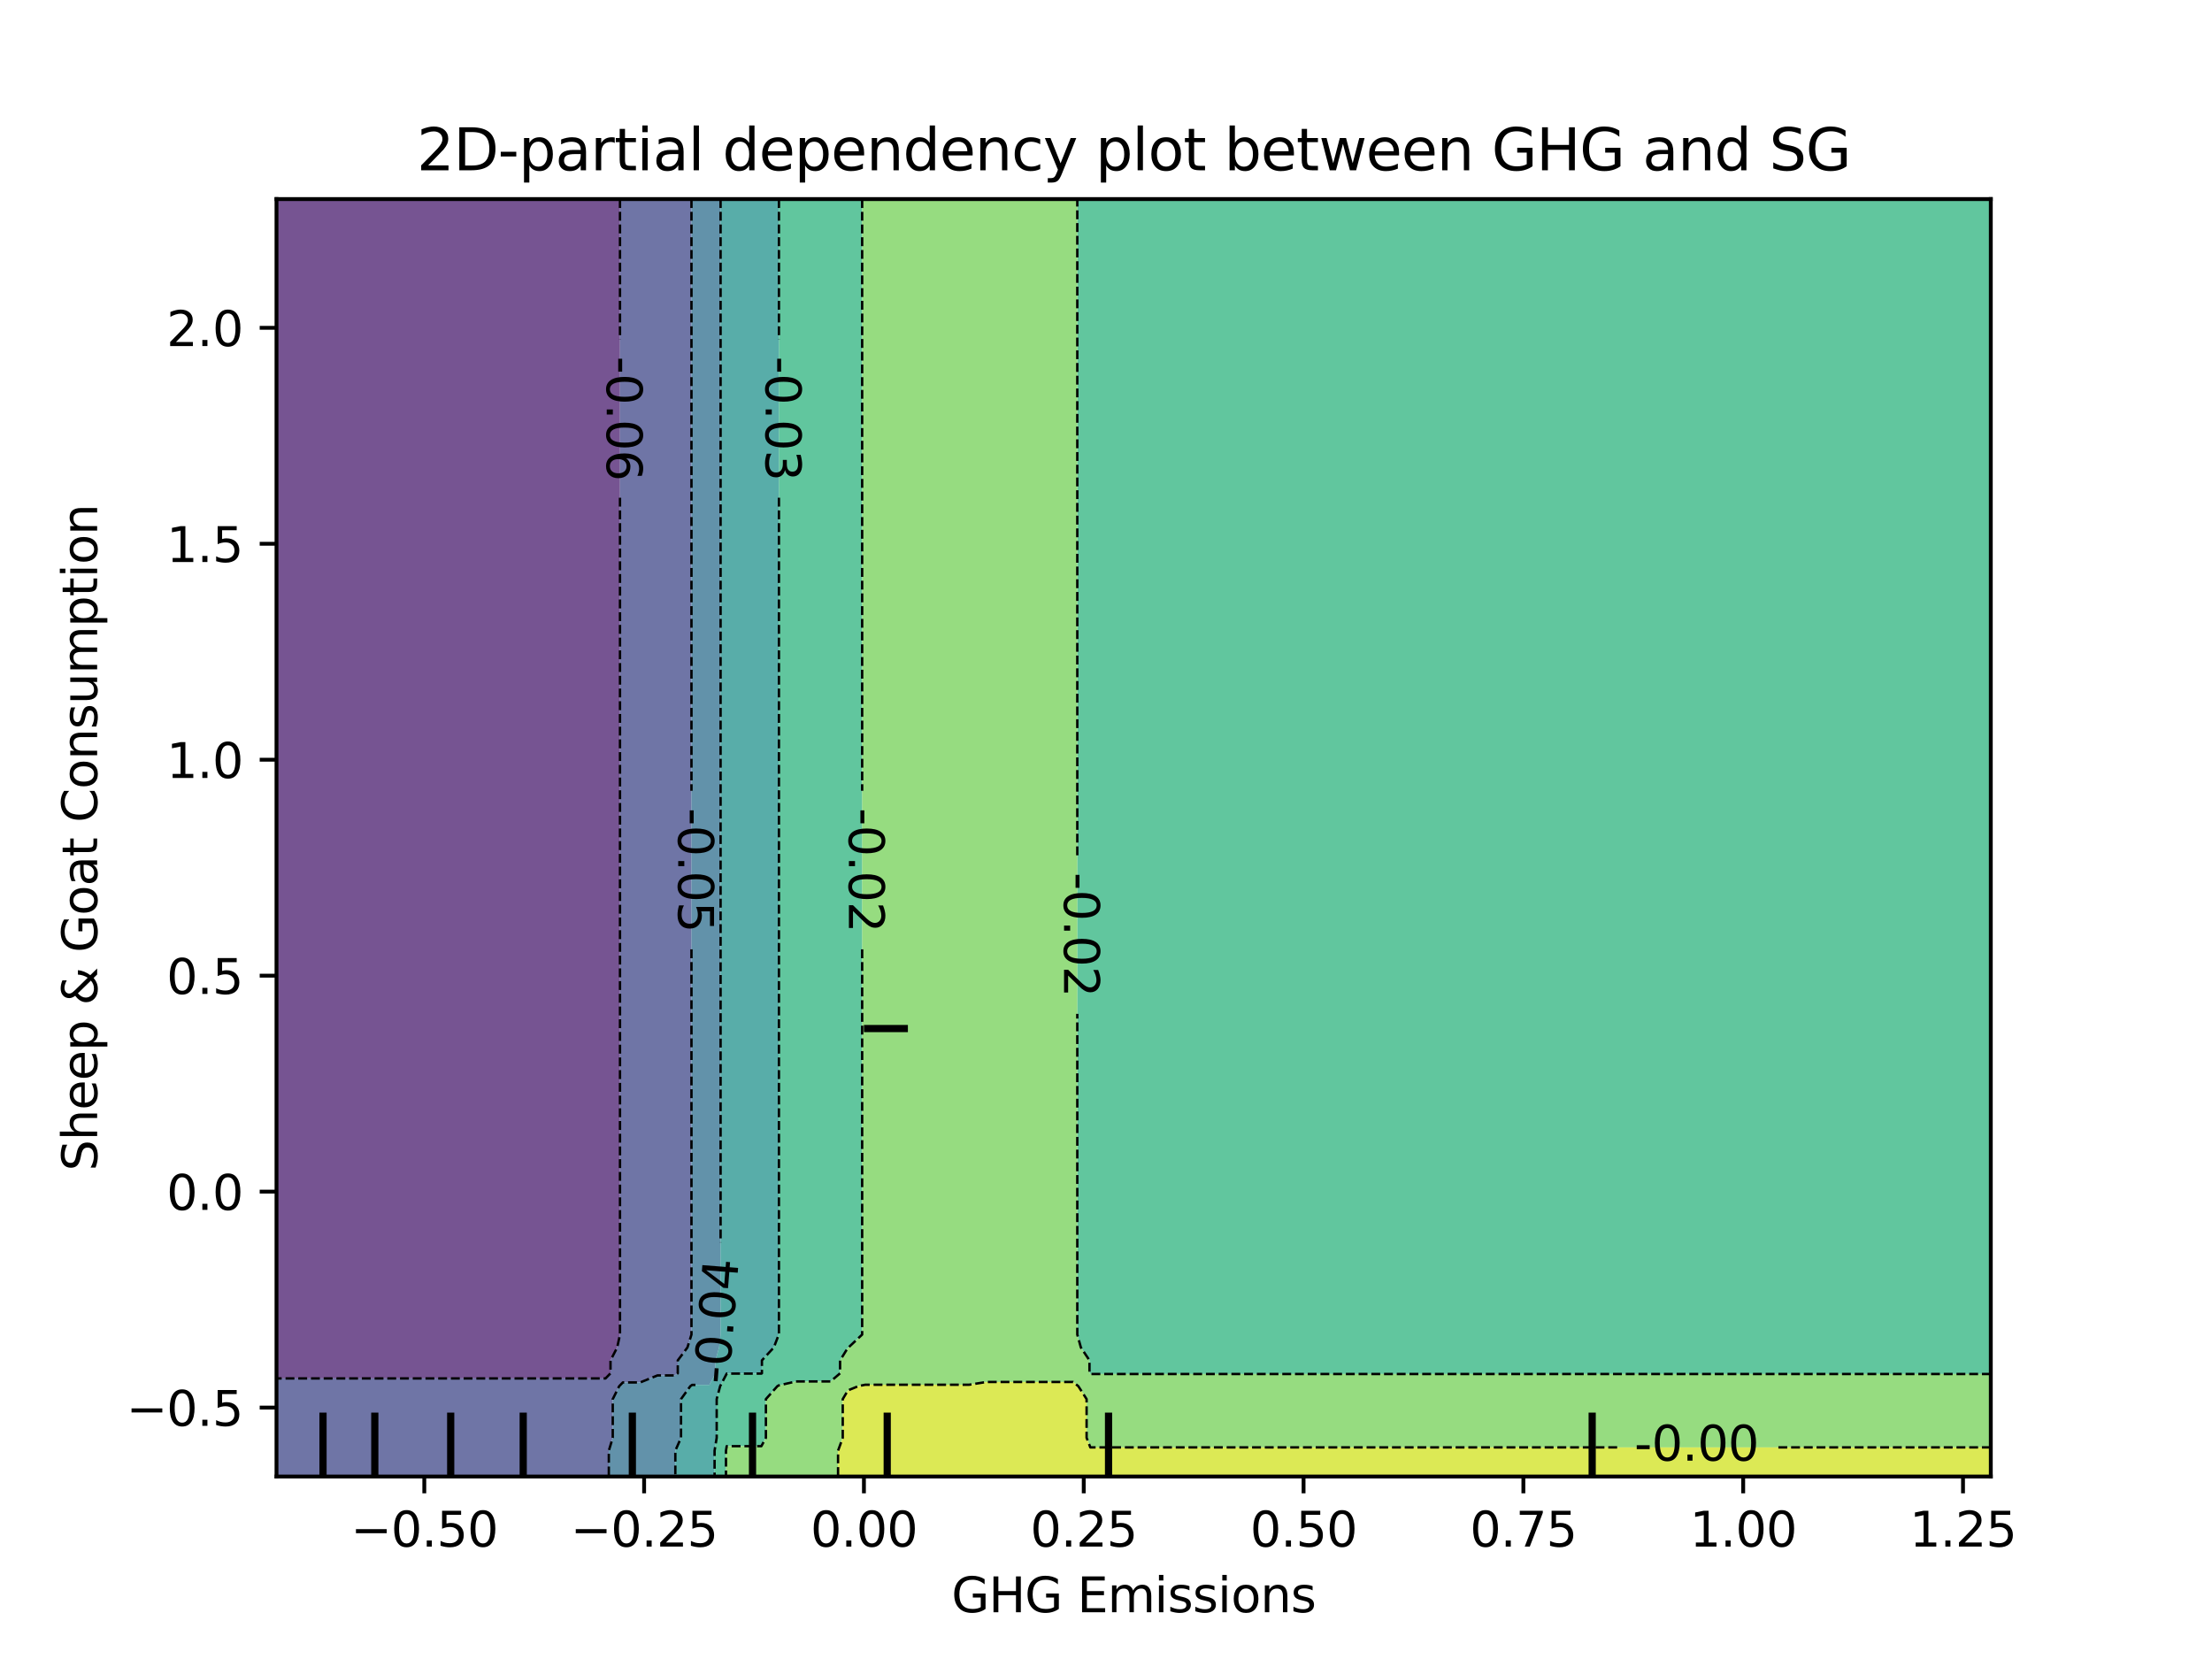 <?xml version="1.0" encoding="utf-8" standalone="no"?>
<!DOCTYPE svg PUBLIC "-//W3C//DTD SVG 1.1//EN"
  "http://www.w3.org/Graphics/SVG/1.1/DTD/svg11.dtd">
<svg xmlns:xlink="http://www.w3.org/1999/xlink" width="460.8pt" height="345.6pt" viewBox="0 0 460.8 345.6" xmlns="http://www.w3.org/2000/svg" version="1.1">
 <defs>
  <style type="text/css">*{stroke-linejoin: round; stroke-linecap: butt}</style>
 </defs>
 <g id="figure_1">
  <g id="patch_1">
   <path d="M 0 345.6 
L 460.8 345.6 
L 460.8 0 
L 0 0 
L 0 345.6 
z
" style="fill: none"/>
  </g>
  <g id="axes_1"/>
  <g id="axes_2">
   <g id="patch_2">
    <path d="M 57.6 307.584 
L 414.72 307.584 
L 414.72 41.472 
L 57.6 41.472 
L 57.6 307.584 
z
" style="fill: none"/>
   </g>
   <g id="PathCollection_1">
    <path d="M 61.207 287.152 
L 64.815 287.152 
L 68.422 287.152 
L 72.029 287.152 
L 75.636 287.152 
L 79.244 287.152 
L 82.851 287.152 
L 86.458 287.152 
L 90.065 287.152 
L 93.673 287.152 
L 97.28 287.152 
L 100.887 287.152 
L 104.495 287.152 
L 108.102 287.152 
L 111.709 287.152 
L 115.316 287.152 
L 118.924 287.152 
L 122.531 287.152 
L 126.138 287.152 
L 127.181 286.08 
L 127.181 283.392 
L 128.573 280.704 
L 129.154 278.016 
L 129.154 275.328 
L 129.154 272.64 
L 129.154 269.952 
L 129.154 267.264 
L 129.154 264.576 
L 129.154 261.888 
L 129.154 259.2 
L 129.154 256.512 
L 129.154 253.824 
L 129.154 251.136 
L 129.154 248.448 
L 129.154 245.76 
L 129.154 243.072 
L 129.154 240.384 
L 129.154 237.696 
L 129.154 235.008 
L 129.154 232.32 
L 129.154 229.632 
L 129.154 226.944 
L 129.154 224.256 
L 129.154 221.568 
L 129.154 218.88 
L 129.154 216.192 
L 129.154 213.504 
L 129.154 210.816 
L 129.154 208.128 
L 129.154 205.44 
L 129.154 202.752 
L 129.154 200.064 
L 129.154 197.376 
L 129.154 194.688 
L 129.154 192 
L 129.154 189.312 
L 129.154 186.624 
L 129.154 183.936 
L 129.154 181.248 
L 129.154 178.56 
L 129.154 175.872 
L 129.154 173.184 
L 129.154 170.496 
L 129.154 167.808 
L 129.154 165.12 
L 129.154 162.432 
L 129.154 159.744 
L 129.154 157.056 
L 129.154 154.368 
L 129.154 151.68 
L 129.154 148.992 
L 129.154 146.304 
L 129.154 143.616 
L 129.154 140.928 
L 129.154 138.24 
L 129.154 135.552 
L 129.154 132.864 
L 129.154 130.176 
L 129.154 127.488 
L 129.154 124.8 
L 129.154 122.112 
L 129.154 119.424 
L 129.154 116.736 
L 129.154 114.048 
L 129.154 111.36 
L 129.154 108.672 
L 129.154 105.984 
L 129.154 103.296 
L 129.154 100.608 
L 129.154 97.92 
L 129.154 95.232 
L 129.154 92.544 
L 129.154 89.856 
L 129.154 87.168 
L 129.154 84.48 
L 129.154 81.792 
L 129.154 79.104 
L 129.154 76.416 
L 129.154 73.728 
L 129.154 71.04 
L 129.154 68.352 
L 129.154 65.664 
L 129.154 62.976 
L 129.154 60.288 
L 129.154 57.6 
L 129.154 54.912 
L 129.154 52.224 
L 129.154 49.536 
L 129.154 46.848 
L 129.154 44.16 
L 129.154 41.472 
L 126.138 41.472 
L 122.531 41.472 
L 118.924 41.472 
L 115.316 41.472 
L 111.709 41.472 
L 108.102 41.472 
L 104.495 41.472 
L 100.887 41.472 
L 97.28 41.472 
L 93.673 41.472 
L 90.065 41.472 
L 86.458 41.472 
L 82.851 41.472 
L 79.244 41.472 
L 75.636 41.472 
L 72.029 41.472 
L 68.422 41.472 
L 64.815 41.472 
L 61.207 41.472 
L 57.6 41.472 
L 57.6 44.16 
L 57.6 46.848 
L 57.6 49.536 
L 57.6 52.224 
L 57.6 54.912 
L 57.6 57.6 
L 57.6 60.288 
L 57.6 62.976 
L 57.6 65.664 
L 57.6 68.352 
L 57.6 71.04 
L 57.6 73.728 
L 57.6 76.416 
L 57.6 79.104 
L 57.6 81.792 
L 57.6 84.48 
L 57.6 87.168 
L 57.6 89.856 
L 57.6 92.544 
L 57.6 95.232 
L 57.6 97.92 
L 57.6 100.608 
L 57.6 103.296 
L 57.6 105.984 
L 57.6 108.672 
L 57.6 111.36 
L 57.6 114.048 
L 57.6 116.736 
L 57.6 119.424 
L 57.6 122.112 
L 57.6 124.8 
L 57.6 127.488 
L 57.6 130.176 
L 57.6 132.864 
L 57.6 135.552 
L 57.6 138.24 
L 57.6 140.928 
L 57.6 143.616 
L 57.6 146.304 
L 57.6 148.992 
L 57.6 151.68 
L 57.6 154.368 
L 57.6 157.056 
L 57.6 159.744 
L 57.6 162.432 
L 57.6 165.12 
L 57.6 167.808 
L 57.6 170.496 
L 57.6 173.184 
L 57.6 175.872 
L 57.6 178.56 
L 57.6 181.248 
L 57.6 183.936 
L 57.6 186.624 
L 57.6 189.312 
L 57.6 192 
L 57.6 194.688 
L 57.6 197.376 
L 57.6 200.064 
L 57.6 202.752 
L 57.6 205.44 
L 57.6 208.128 
L 57.6 210.816 
L 57.6 213.504 
L 57.6 216.192 
L 57.6 218.88 
L 57.6 221.568 
L 57.6 224.256 
L 57.6 226.944 
L 57.6 229.632 
L 57.6 232.32 
L 57.6 235.008 
L 57.6 237.696 
L 57.6 240.384 
L 57.6 243.072 
L 57.6 245.76 
L 57.6 248.448 
L 57.6 251.136 
L 57.6 253.824 
L 57.6 256.512 
L 57.6 259.2 
L 57.6 261.888 
L 57.6 264.576 
L 57.6 267.264 
L 57.6 269.952 
L 57.6 272.64 
L 57.6 275.328 
L 57.6 278.016 
L 57.6 280.704 
L 57.6 283.392 
L 57.6 286.08 
L 57.6 287.152 
z
" clip-path="url(#pa85fd3ea2b)" style="fill: #481b6d; fill-opacity: 0.75"/>
   </g>
   <g id="PathCollection_2">
    <path d="M 61.207 307.584 
L 64.815 307.584 
L 68.422 307.584 
L 72.029 307.584 
L 75.636 307.584 
L 79.244 307.584 
L 82.851 307.584 
L 86.458 307.584 
L 90.065 307.584 
L 93.673 307.584 
L 97.28 307.584 
L 100.887 307.584 
L 104.495 307.584 
L 108.102 307.584 
L 111.709 307.584 
L 115.316 307.584 
L 118.924 307.584 
L 122.531 307.584 
L 126.138 307.584 
L 126.828 307.584 
L 126.828 304.896 
L 126.828 302.208 
L 127.647 299.52 
L 127.647 296.832 
L 127.647 294.144 
L 127.647 291.456 
L 128.99 288.768 
L 129.745 287.991 
L 133.353 287.991 
L 136.96 286.526 
L 140.567 286.526 
L 141.194 286.08 
L 141.194 283.392 
L 143.205 280.704 
L 144.044 278.016 
L 144.044 275.328 
L 144.044 272.64 
L 144.044 269.952 
L 144.044 267.264 
L 144.044 264.576 
L 144.044 261.888 
L 144.044 259.2 
L 144.044 256.512 
L 144.044 253.824 
L 144.044 251.136 
L 144.044 248.448 
L 144.044 245.76 
L 144.044 243.072 
L 144.044 240.384 
L 144.044 237.696 
L 144.044 235.008 
L 144.044 232.32 
L 144.044 229.632 
L 144.044 226.944 
L 144.044 224.256 
L 144.044 221.568 
L 144.044 218.88 
L 144.044 216.192 
L 144.044 213.504 
L 144.044 210.816 
L 144.044 208.128 
L 144.044 205.44 
L 144.044 202.752 
L 144.044 200.064 
L 144.044 197.376 
L 144.044 194.688 
L 144.044 192 
L 144.044 189.312 
L 144.044 186.624 
L 144.044 183.936 
L 144.044 181.248 
L 144.044 178.56 
L 144.044 175.872 
L 144.044 173.184 
L 144.044 170.496 
L 144.044 167.808 
L 144.044 165.12 
L 144.044 162.432 
L 144.044 159.744 
L 144.044 157.056 
L 144.044 154.368 
L 144.044 151.68 
L 144.044 148.992 
L 144.044 146.304 
L 144.044 143.616 
L 144.044 140.928 
L 144.044 138.24 
L 144.044 135.552 
L 144.044 132.864 
L 144.044 130.176 
L 144.044 127.488 
L 144.044 124.8 
L 144.044 122.112 
L 144.044 119.424 
L 144.044 116.736 
L 144.044 114.048 
L 144.044 111.36 
L 144.044 108.672 
L 144.044 105.984 
L 144.044 103.296 
L 144.044 100.608 
L 144.044 97.92 
L 144.044 95.232 
L 144.044 92.544 
L 144.044 89.856 
L 144.044 87.168 
L 144.044 84.48 
L 144.044 81.792 
L 144.044 79.104 
L 144.044 76.416 
L 144.044 73.728 
L 144.044 71.04 
L 144.044 68.352 
L 144.044 65.664 
L 144.044 62.976 
L 144.044 60.288 
L 144.044 57.6 
L 144.044 54.912 
L 144.044 52.224 
L 144.044 49.536 
L 144.044 46.848 
L 144.044 44.16 
L 144.044 41.472 
L 140.567 41.472 
L 136.96 41.472 
L 133.353 41.472 
L 129.745 41.472 
L 129.154 41.472 
L 129.154 44.16 
L 129.154 46.848 
L 129.154 49.536 
L 129.154 52.224 
L 129.154 54.912 
L 129.154 57.6 
L 129.154 60.288 
L 129.154 62.976 
L 129.154 65.664 
L 129.154 68.352 
L 129.154 71.04 
L 129.154 73.728 
L 129.154 76.416 
L 129.154 79.104 
L 129.154 81.792 
L 129.154 84.48 
L 129.154 87.168 
L 129.154 89.856 
L 129.154 92.544 
L 129.154 95.232 
L 129.154 97.92 
L 129.154 100.608 
L 129.154 103.296 
L 129.154 105.984 
L 129.154 108.672 
L 129.154 111.36 
L 129.154 114.048 
L 129.154 116.736 
L 129.154 119.424 
L 129.154 122.112 
L 129.154 124.8 
L 129.154 127.488 
L 129.154 130.176 
L 129.154 132.864 
L 129.154 135.552 
L 129.154 138.24 
L 129.154 140.928 
L 129.154 143.616 
L 129.154 146.304 
L 129.154 148.992 
L 129.154 151.68 
L 129.154 154.368 
L 129.154 157.056 
L 129.154 159.744 
L 129.154 162.432 
L 129.154 165.12 
L 129.154 167.808 
L 129.154 170.496 
L 129.154 173.184 
L 129.154 175.872 
L 129.154 178.56 
L 129.154 181.248 
L 129.154 183.936 
L 129.154 186.624 
L 129.154 189.312 
L 129.154 192 
L 129.154 194.688 
L 129.154 197.376 
L 129.154 200.064 
L 129.154 202.752 
L 129.154 205.44 
L 129.154 208.128 
L 129.154 210.816 
L 129.154 213.504 
L 129.154 216.192 
L 129.154 218.88 
L 129.154 221.568 
L 129.154 224.256 
L 129.154 226.944 
L 129.154 229.632 
L 129.154 232.32 
L 129.154 235.008 
L 129.154 237.696 
L 129.154 240.384 
L 129.154 243.072 
L 129.154 245.76 
L 129.154 248.448 
L 129.154 251.136 
L 129.154 253.824 
L 129.154 256.512 
L 129.154 259.2 
L 129.154 261.888 
L 129.154 264.576 
L 129.154 267.264 
L 129.154 269.952 
L 129.154 272.64 
L 129.154 275.328 
L 129.154 278.016 
L 128.573 280.704 
L 127.181 283.392 
L 127.181 286.08 
L 126.138 287.152 
L 122.531 287.152 
L 118.924 287.152 
L 115.316 287.152 
L 111.709 287.152 
L 108.102 287.152 
L 104.495 287.152 
L 100.887 287.152 
L 97.28 287.152 
L 93.673 287.152 
L 90.065 287.152 
L 86.458 287.152 
L 82.851 287.152 
L 79.244 287.152 
L 75.636 287.152 
L 72.029 287.152 
L 68.422 287.152 
L 64.815 287.152 
L 61.207 287.152 
L 57.6 287.152 
L 57.6 288.768 
L 57.6 291.456 
L 57.6 294.144 
L 57.6 296.832 
L 57.6 299.52 
L 57.6 302.208 
L 57.6 304.896 
L 57.6 307.584 
z
" clip-path="url(#pa85fd3ea2b)" style="fill: #3f4788; fill-opacity: 0.75"/>
   </g>
   <g id="PathCollection_3">
    <path d="M 129.745 307.584 
L 133.353 307.584 
L 136.96 307.584 
L 140.567 307.584 
L 140.685 307.584 
L 140.685 304.896 
L 140.685 302.208 
L 141.868 299.52 
L 141.868 296.832 
L 141.868 294.144 
L 141.868 291.456 
L 143.806 288.768 
L 144.175 288.506 
L 147.782 288.506 
L 149.049 286.08 
L 149.049 283.392 
L 149.797 280.704 
L 150.109 278.016 
L 150.109 275.328 
L 150.109 272.64 
L 150.109 269.952 
L 150.109 267.264 
L 150.109 264.576 
L 150.109 261.888 
L 150.109 259.2 
L 150.109 256.512 
L 150.109 253.824 
L 150.109 251.136 
L 150.109 248.448 
L 150.109 245.76 
L 150.109 243.072 
L 150.109 240.384 
L 150.109 237.696 
L 150.109 235.008 
L 150.109 232.32 
L 150.109 229.632 
L 150.109 226.944 
L 150.109 224.256 
L 150.109 221.568 
L 150.109 218.88 
L 150.109 216.192 
L 150.109 213.504 
L 150.109 210.816 
L 150.109 208.128 
L 150.109 205.44 
L 150.109 202.752 
L 150.109 200.064 
L 150.109 197.376 
L 150.109 194.688 
L 150.109 192 
L 150.109 189.312 
L 150.109 186.624 
L 150.109 183.936 
L 150.109 181.248 
L 150.109 178.56 
L 150.109 175.872 
L 150.109 173.184 
L 150.109 170.496 
L 150.109 167.808 
L 150.109 165.12 
L 150.109 162.432 
L 150.109 159.744 
L 150.109 157.056 
L 150.109 154.368 
L 150.109 151.68 
L 150.109 148.992 
L 150.109 146.304 
L 150.109 143.616 
L 150.109 140.928 
L 150.109 138.24 
L 150.109 135.552 
L 150.109 132.864 
L 150.109 130.176 
L 150.109 127.488 
L 150.109 124.8 
L 150.109 122.112 
L 150.109 119.424 
L 150.109 116.736 
L 150.109 114.048 
L 150.109 111.36 
L 150.109 108.672 
L 150.109 105.984 
L 150.109 103.296 
L 150.109 100.608 
L 150.109 97.92 
L 150.109 95.232 
L 150.109 92.544 
L 150.109 89.856 
L 150.109 87.168 
L 150.109 84.48 
L 150.109 81.792 
L 150.109 79.104 
L 150.109 76.416 
L 150.109 73.728 
L 150.109 71.04 
L 150.109 68.352 
L 150.109 65.664 
L 150.109 62.976 
L 150.109 60.288 
L 150.109 57.6 
L 150.109 54.912 
L 150.109 52.224 
L 150.109 49.536 
L 150.109 46.848 
L 150.109 44.16 
L 150.109 41.472 
L 147.782 41.472 
L 144.175 41.472 
L 144.044 41.472 
L 144.044 44.16 
L 144.044 46.848 
L 144.044 49.536 
L 144.044 52.224 
L 144.044 54.912 
L 144.044 57.6 
L 144.044 60.288 
L 144.044 62.976 
L 144.044 65.664 
L 144.044 68.352 
L 144.044 71.04 
L 144.044 73.728 
L 144.044 76.416 
L 144.044 79.104 
L 144.044 81.792 
L 144.044 84.48 
L 144.044 87.168 
L 144.044 89.856 
L 144.044 92.544 
L 144.044 95.232 
L 144.044 97.92 
L 144.044 100.608 
L 144.044 103.296 
L 144.044 105.984 
L 144.044 108.672 
L 144.044 111.36 
L 144.044 114.048 
L 144.044 116.736 
L 144.044 119.424 
L 144.044 122.112 
L 144.044 124.8 
L 144.044 127.488 
L 144.044 130.176 
L 144.044 132.864 
L 144.044 135.552 
L 144.044 138.24 
L 144.044 140.928 
L 144.044 143.616 
L 144.044 146.304 
L 144.044 148.992 
L 144.044 151.68 
L 144.044 154.368 
L 144.044 157.056 
L 144.044 159.744 
L 144.044 162.432 
L 144.044 165.12 
L 144.044 167.808 
L 144.044 170.496 
L 144.044 173.184 
L 144.044 175.872 
L 144.044 178.56 
L 144.044 181.248 
L 144.044 183.936 
L 144.044 186.624 
L 144.044 189.312 
L 144.044 192 
L 144.044 194.688 
L 144.044 197.376 
L 144.044 200.064 
L 144.044 202.752 
L 144.044 205.44 
L 144.044 208.128 
L 144.044 210.816 
L 144.044 213.504 
L 144.044 216.192 
L 144.044 218.88 
L 144.044 221.568 
L 144.044 224.256 
L 144.044 226.944 
L 144.044 229.632 
L 144.044 232.32 
L 144.044 235.008 
L 144.044 237.696 
L 144.044 240.384 
L 144.044 243.072 
L 144.044 245.76 
L 144.044 248.448 
L 144.044 251.136 
L 144.044 253.824 
L 144.044 256.512 
L 144.044 259.2 
L 144.044 261.888 
L 144.044 264.576 
L 144.044 267.264 
L 144.044 269.952 
L 144.044 272.64 
L 144.044 275.328 
L 144.044 278.016 
L 143.205 280.704 
L 141.194 283.392 
L 141.194 286.08 
L 140.567 286.526 
L 136.96 286.526 
L 133.353 287.991 
L 129.745 287.991 
L 128.99 288.768 
L 127.647 291.456 
L 127.647 294.144 
L 127.647 296.832 
L 127.647 299.52 
L 126.828 302.208 
L 126.828 304.896 
L 126.828 307.584 
z
" clip-path="url(#pa85fd3ea2b)" style="fill: #2e6e8e; fill-opacity: 0.75"/>
   </g>
   <g id="PathCollection_4">
    <path d="M 144.175 307.584 
L 147.782 307.584 
L 148.86 307.584 
L 148.86 304.896 
L 148.86 302.208 
L 149.3 299.52 
L 149.3 296.832 
L 149.3 294.144 
L 149.3 291.456 
L 150.02 288.768 
L 151.389 286.148 
L 154.996 286.148 
L 158.604 286.148 
L 158.721 286.08 
L 158.721 283.392 
L 161.199 280.704 
L 162.211 278.073 
L 162.266 278.016 
L 162.266 275.328 
L 162.266 272.64 
L 162.266 269.952 
L 162.266 267.264 
L 162.266 264.576 
L 162.266 261.888 
L 162.266 259.2 
L 162.266 256.512 
L 162.266 253.824 
L 162.266 251.136 
L 162.266 248.448 
L 162.266 245.76 
L 162.266 243.072 
L 162.266 240.384 
L 162.266 237.696 
L 162.266 235.008 
L 162.266 232.32 
L 162.266 229.632 
L 162.266 226.944 
L 162.266 224.256 
L 162.266 221.568 
L 162.266 218.88 
L 162.266 216.192 
L 162.266 213.504 
L 162.266 210.816 
L 162.266 208.128 
L 162.266 205.44 
L 162.266 202.752 
L 162.266 200.064 
L 162.266 197.376 
L 162.266 194.688 
L 162.266 192 
L 162.266 189.312 
L 162.266 186.624 
L 162.266 183.936 
L 162.266 181.248 
L 162.266 178.56 
L 162.266 175.872 
L 162.266 173.184 
L 162.266 170.496 
L 162.266 167.808 
L 162.266 165.12 
L 162.266 162.432 
L 162.266 159.744 
L 162.266 157.056 
L 162.266 154.368 
L 162.266 151.68 
L 162.266 148.992 
L 162.266 146.304 
L 162.266 143.616 
L 162.266 140.928 
L 162.266 138.24 
L 162.266 135.552 
L 162.266 132.864 
L 162.266 130.176 
L 162.266 127.488 
L 162.266 124.8 
L 162.266 122.112 
L 162.266 119.424 
L 162.266 116.736 
L 162.266 114.048 
L 162.266 111.36 
L 162.266 108.672 
L 162.266 105.984 
L 162.266 103.296 
L 162.266 100.608 
L 162.266 97.92 
L 162.266 95.232 
L 162.266 92.544 
L 162.266 89.856 
L 162.266 87.168 
L 162.266 84.48 
L 162.266 81.792 
L 162.266 79.104 
L 162.266 76.416 
L 162.266 73.728 
L 162.266 71.04 
L 162.266 68.352 
L 162.266 65.664 
L 162.266 62.976 
L 162.266 60.288 
L 162.266 57.6 
L 162.266 54.912 
L 162.266 52.224 
L 162.266 49.536 
L 162.266 46.848 
L 162.266 44.16 
L 162.266 41.472 
L 162.211 41.472 
L 158.604 41.472 
L 154.996 41.472 
L 151.389 41.472 
L 150.109 41.472 
L 150.109 44.16 
L 150.109 46.848 
L 150.109 49.536 
L 150.109 52.224 
L 150.109 54.912 
L 150.109 57.6 
L 150.109 60.288 
L 150.109 62.976 
L 150.109 65.664 
L 150.109 68.352 
L 150.109 71.04 
L 150.109 73.728 
L 150.109 76.416 
L 150.109 79.104 
L 150.109 81.792 
L 150.109 84.48 
L 150.109 87.168 
L 150.109 89.856 
L 150.109 92.544 
L 150.109 95.232 
L 150.109 97.92 
L 150.109 100.608 
L 150.109 103.296 
L 150.109 105.984 
L 150.109 108.672 
L 150.109 111.36 
L 150.109 114.048 
L 150.109 116.736 
L 150.109 119.424 
L 150.109 122.112 
L 150.109 124.8 
L 150.109 127.488 
L 150.109 130.176 
L 150.109 132.864 
L 150.109 135.552 
L 150.109 138.24 
L 150.109 140.928 
L 150.109 143.616 
L 150.109 146.304 
L 150.109 148.992 
L 150.109 151.68 
L 150.109 154.368 
L 150.109 157.056 
L 150.109 159.744 
L 150.109 162.432 
L 150.109 165.12 
L 150.109 167.808 
L 150.109 170.496 
L 150.109 173.184 
L 150.109 175.872 
L 150.109 178.56 
L 150.109 181.248 
L 150.109 183.936 
L 150.109 186.624 
L 150.109 189.312 
L 150.109 192 
L 150.109 194.688 
L 150.109 197.376 
L 150.109 200.064 
L 150.109 202.752 
L 150.109 205.44 
L 150.109 208.128 
L 150.109 210.816 
L 150.109 213.504 
L 150.109 216.192 
L 150.109 218.88 
L 150.109 221.568 
L 150.109 224.256 
L 150.109 226.944 
L 150.109 229.632 
L 150.109 232.32 
L 150.109 235.008 
L 150.109 237.696 
L 150.109 240.384 
L 150.109 243.072 
L 150.109 245.76 
L 150.109 248.448 
L 150.109 251.136 
L 150.109 253.824 
L 150.109 256.512 
L 150.109 259.2 
L 150.109 261.888 
L 150.109 264.576 
L 150.109 267.264 
L 150.109 269.952 
L 150.109 272.64 
L 150.109 275.328 
L 150.109 278.016 
L 149.797 280.704 
L 149.049 283.392 
L 149.049 286.08 
L 147.782 288.506 
L 144.175 288.506 
L 143.806 288.768 
L 141.868 291.456 
L 141.868 294.144 
L 141.868 296.832 
L 141.868 299.52 
L 140.685 302.208 
L 140.685 304.896 
L 140.685 307.584 
z
" clip-path="url(#pa85fd3ea2b)" style="fill: #21918c; fill-opacity: 0.75"/>
   </g>
   <g id="PathCollection_5">
    <path d="M 151.235 304.896 
L 151.235 302.208 
L 151.389 301.267 
L 154.996 301.267 
L 158.604 301.267 
L 159.551 299.52 
L 159.551 296.832 
L 159.551 294.144 
L 159.551 291.456 
L 161.94 288.768 
L 162.211 288.612 
L 165.818 287.779 
L 169.425 287.779 
L 173.033 287.779 
L 175.004 286.08 
L 175.004 283.392 
L 176.64 280.745 
L 176.744 280.704 
L 179.604 278.016 
L 179.604 275.328 
L 179.604 272.64 
L 179.604 269.952 
L 179.604 267.264 
L 179.604 264.576 
L 179.604 261.888 
L 179.604 259.2 
L 179.604 256.512 
L 179.604 253.824 
L 179.604 251.136 
L 179.604 248.448 
L 179.604 245.76 
L 179.604 243.072 
L 179.604 240.384 
L 179.604 237.696 
L 179.604 235.008 
L 179.604 232.32 
L 179.604 229.632 
L 179.604 226.944 
L 179.604 224.256 
L 179.604 221.568 
L 179.604 218.88 
L 179.604 216.192 
L 179.604 213.504 
L 179.604 210.816 
L 179.604 208.128 
L 179.604 205.44 
L 179.604 202.752 
L 179.604 200.064 
L 179.604 197.376 
L 179.604 194.688 
L 179.604 192 
L 179.604 189.312 
L 179.604 186.624 
L 179.604 183.936 
L 179.604 181.248 
L 179.604 178.56 
L 179.604 175.872 
L 179.604 173.184 
L 179.604 170.496 
L 179.604 167.808 
L 179.604 165.12 
L 179.604 162.432 
L 179.604 159.744 
L 179.604 157.056 
L 179.604 154.368 
L 179.604 151.68 
L 179.604 148.992 
L 179.604 146.304 
L 179.604 143.616 
L 179.604 140.928 
L 179.604 138.24 
L 179.604 135.552 
L 179.604 132.864 
L 179.604 130.176 
L 179.604 127.488 
L 179.604 124.8 
L 179.604 122.112 
L 179.604 119.424 
L 179.604 116.736 
L 179.604 114.048 
L 179.604 111.36 
L 179.604 108.672 
L 179.604 105.984 
L 179.604 103.296 
L 179.604 100.608 
L 179.604 97.92 
L 179.604 95.232 
L 179.604 92.544 
L 179.604 89.856 
L 179.604 87.168 
L 179.604 84.48 
L 179.604 81.792 
L 179.604 79.104 
L 179.604 76.416 
L 179.604 73.728 
L 179.604 71.04 
L 179.604 68.352 
L 179.604 65.664 
L 179.604 62.976 
L 179.604 60.288 
L 179.604 57.6 
L 179.604 54.912 
L 179.604 52.224 
L 179.604 49.536 
L 179.604 46.848 
L 179.604 44.16 
L 179.604 41.472 
L 176.64 41.472 
L 173.033 41.472 
L 169.425 41.472 
L 165.818 41.472 
L 162.266 41.472 
L 162.266 44.16 
L 162.266 46.848 
L 162.266 49.536 
L 162.266 52.224 
L 162.266 54.912 
L 162.266 57.6 
L 162.266 60.288 
L 162.266 62.976 
L 162.266 65.664 
L 162.266 68.352 
L 162.266 71.04 
L 162.266 73.728 
L 162.266 76.416 
L 162.266 79.104 
L 162.266 81.792 
L 162.266 84.48 
L 162.266 87.168 
L 162.266 89.856 
L 162.266 92.544 
L 162.266 95.232 
L 162.266 97.92 
L 162.266 100.608 
L 162.266 103.296 
L 162.266 105.984 
L 162.266 108.672 
L 162.266 111.36 
L 162.266 114.048 
L 162.266 116.736 
L 162.266 119.424 
L 162.266 122.112 
L 162.266 124.8 
L 162.266 127.488 
L 162.266 130.176 
L 162.266 132.864 
L 162.266 135.552 
L 162.266 138.24 
L 162.266 140.928 
L 162.266 143.616 
L 162.266 146.304 
L 162.266 148.992 
L 162.266 151.68 
L 162.266 154.368 
L 162.266 157.056 
L 162.266 159.744 
L 162.266 162.432 
L 162.266 165.12 
L 162.266 167.808 
L 162.266 170.496 
L 162.266 173.184 
L 162.266 175.872 
L 162.266 178.56 
L 162.266 181.248 
L 162.266 183.936 
L 162.266 186.624 
L 162.266 189.312 
L 162.266 192 
L 162.266 194.688 
L 162.266 197.376 
L 162.266 200.064 
L 162.266 202.752 
L 162.266 205.44 
L 162.266 208.128 
L 162.266 210.816 
L 162.266 213.504 
L 162.266 216.192 
L 162.266 218.88 
L 162.266 221.568 
L 162.266 224.256 
L 162.266 226.944 
L 162.266 229.632 
L 162.266 232.32 
L 162.266 235.008 
L 162.266 237.696 
L 162.266 240.384 
L 162.266 243.072 
L 162.266 245.76 
L 162.266 248.448 
L 162.266 251.136 
L 162.266 253.824 
L 162.266 256.512 
L 162.266 259.2 
L 162.266 261.888 
L 162.266 264.576 
L 162.266 267.264 
L 162.266 269.952 
L 162.266 272.64 
L 162.266 275.328 
L 162.266 278.016 
L 162.211 278.073 
L 161.199 280.704 
L 158.721 283.392 
L 158.721 286.08 
L 158.604 286.148 
L 154.996 286.148 
L 151.389 286.148 
L 150.02 288.768 
L 149.3 291.456 
L 149.3 294.144 
L 149.3 296.832 
L 149.3 299.52 
L 148.86 302.208 
L 148.86 304.896 
L 148.86 307.584 
L 151.235 307.584 
z
" clip-path="url(#pa85fd3ea2b)" style="fill: #2db27d; fill-opacity: 0.75"/>
    <path d="M 227.142 286.227 
L 230.749 286.227 
L 234.356 286.227 
L 237.964 286.227 
L 241.571 286.227 
L 245.178 286.227 
L 248.785 286.227 
L 252.393 286.227 
L 256 286.227 
L 259.607 286.227 
L 263.215 286.227 
L 266.822 286.227 
L 270.429 286.227 
L 274.036 286.227 
L 277.644 286.227 
L 281.251 286.227 
L 284.858 286.227 
L 288.465 286.227 
L 292.073 286.227 
L 295.68 286.227 
L 299.287 286.227 
L 302.895 286.227 
L 306.502 286.227 
L 310.109 286.227 
L 313.716 286.227 
L 317.324 286.227 
L 320.931 286.227 
L 324.538 286.227 
L 328.145 286.227 
L 331.753 286.227 
L 335.36 286.227 
L 338.967 286.227 
L 342.575 286.227 
L 346.182 286.227 
L 349.789 286.227 
L 353.396 286.227 
L 357.004 286.227 
L 360.611 286.227 
L 364.218 286.227 
L 367.825 286.227 
L 371.433 286.227 
L 375.04 286.227 
L 378.647 286.227 
L 382.255 286.227 
L 385.862 286.227 
L 389.469 286.227 
L 393.076 286.227 
L 396.684 286.227 
L 400.291 286.227 
L 403.898 286.227 
L 407.505 286.227 
L 411.113 286.227 
L 414.72 286.227 
L 414.72 286.08 
L 414.72 283.392 
L 414.72 280.704 
L 414.72 278.016 
L 414.72 275.328 
L 414.72 272.64 
L 414.72 269.952 
L 414.72 267.264 
L 414.72 264.576 
L 414.72 261.888 
L 414.72 259.2 
L 414.72 256.512 
L 414.72 253.824 
L 414.72 251.136 
L 414.72 248.448 
L 414.72 245.76 
L 414.72 243.072 
L 414.72 240.384 
L 414.72 237.696 
L 414.72 235.008 
L 414.72 232.32 
L 414.72 229.632 
L 414.72 226.944 
L 414.72 224.256 
L 414.72 221.568 
L 414.72 218.88 
L 414.72 216.192 
L 414.72 213.504 
L 414.72 210.816 
L 414.72 208.128 
L 414.72 205.44 
L 414.72 202.752 
L 414.72 200.064 
L 414.72 197.376 
L 414.72 194.688 
L 414.72 192 
L 414.72 189.312 
L 414.72 186.624 
L 414.72 183.936 
L 414.72 181.248 
L 414.72 178.56 
L 414.72 175.872 
L 414.72 173.184 
L 414.72 170.496 
L 414.72 167.808 
L 414.72 165.12 
L 414.72 162.432 
L 414.72 159.744 
L 414.72 157.056 
L 414.72 154.368 
L 414.72 151.68 
L 414.72 148.992 
L 414.72 146.304 
L 414.72 143.616 
L 414.72 140.928 
L 414.72 138.24 
L 414.72 135.552 
L 414.72 132.864 
L 414.72 130.176 
L 414.72 127.488 
L 414.72 124.8 
L 414.72 122.112 
L 414.72 119.424 
L 414.72 116.736 
L 414.72 114.048 
L 414.72 111.36 
L 414.72 108.672 
L 414.72 105.984 
L 414.72 103.296 
L 414.72 100.608 
L 414.72 97.92 
L 414.72 95.232 
L 414.72 92.544 
L 414.72 89.856 
L 414.72 87.168 
L 414.72 84.48 
L 414.72 81.792 
L 414.72 79.104 
L 414.72 76.416 
L 414.72 73.728 
L 414.72 71.04 
L 414.72 68.352 
L 414.72 65.664 
L 414.72 62.976 
L 414.72 60.288 
L 414.72 57.6 
L 414.72 54.912 
L 414.72 52.224 
L 414.72 49.536 
L 414.72 46.848 
L 414.72 44.16 
L 414.72 41.472 
L 411.113 41.472 
L 407.505 41.472 
L 403.898 41.472 
L 400.291 41.472 
L 396.684 41.472 
L 393.076 41.472 
L 389.469 41.472 
L 385.862 41.472 
L 382.255 41.472 
L 378.647 41.472 
L 375.04 41.472 
L 371.433 41.472 
L 367.825 41.472 
L 364.218 41.472 
L 360.611 41.472 
L 357.004 41.472 
L 353.396 41.472 
L 349.789 41.472 
L 346.182 41.472 
L 342.575 41.472 
L 338.967 41.472 
L 335.36 41.472 
L 331.753 41.472 
L 328.145 41.472 
L 324.538 41.472 
L 320.931 41.472 
L 317.324 41.472 
L 313.716 41.472 
L 310.109 41.472 
L 306.502 41.472 
L 302.895 41.472 
L 299.287 41.472 
L 295.68 41.472 
L 292.073 41.472 
L 288.465 41.472 
L 284.858 41.472 
L 281.251 41.472 
L 277.644 41.472 
L 274.036 41.472 
L 270.429 41.472 
L 266.822 41.472 
L 263.215 41.472 
L 259.607 41.472 
L 256 41.472 
L 252.393 41.472 
L 248.785 41.472 
L 245.178 41.472 
L 241.571 41.472 
L 237.964 41.472 
L 234.356 41.472 
L 230.749 41.472 
L 227.142 41.472 
L 224.421 41.472 
L 224.421 44.16 
L 224.421 46.848 
L 224.421 49.536 
L 224.421 52.224 
L 224.421 54.912 
L 224.421 57.6 
L 224.421 60.288 
L 224.421 62.976 
L 224.421 65.664 
L 224.421 68.352 
L 224.421 71.04 
L 224.421 73.728 
L 224.421 76.416 
L 224.421 79.104 
L 224.421 81.792 
L 224.421 84.48 
L 224.421 87.168 
L 224.421 89.856 
L 224.421 92.544 
L 224.421 95.232 
L 224.421 97.92 
L 224.421 100.608 
L 224.421 103.296 
L 224.421 105.984 
L 224.421 108.672 
L 224.421 111.36 
L 224.421 114.048 
L 224.421 116.736 
L 224.421 119.424 
L 224.421 122.112 
L 224.421 124.8 
L 224.421 127.488 
L 224.421 130.176 
L 224.421 132.864 
L 224.421 135.552 
L 224.421 138.24 
L 224.421 140.928 
L 224.421 143.616 
L 224.421 146.304 
L 224.421 148.992 
L 224.421 151.68 
L 224.421 154.368 
L 224.421 157.056 
L 224.421 159.744 
L 224.421 162.432 
L 224.421 165.12 
L 224.421 167.808 
L 224.421 170.496 
L 224.421 173.184 
L 224.421 175.872 
L 224.421 178.56 
L 224.421 181.248 
L 224.421 183.936 
L 224.421 186.624 
L 224.421 189.312 
L 224.421 192 
L 224.421 194.688 
L 224.421 197.376 
L 224.421 200.064 
L 224.421 202.752 
L 224.421 205.44 
L 224.421 208.128 
L 224.421 210.816 
L 224.421 213.504 
L 224.421 216.192 
L 224.421 218.88 
L 224.421 221.568 
L 224.421 224.256 
L 224.421 226.944 
L 224.421 229.632 
L 224.421 232.32 
L 224.421 235.008 
L 224.421 237.696 
L 224.421 240.384 
L 224.421 243.072 
L 224.421 245.76 
L 224.421 248.448 
L 224.421 251.136 
L 224.421 253.824 
L 224.421 256.512 
L 224.421 259.2 
L 224.421 261.888 
L 224.421 264.576 
L 224.421 267.264 
L 224.421 269.952 
L 224.421 272.64 
L 224.421 275.328 
L 224.421 278.016 
L 225.168 280.704 
L 226.958 283.392 
L 226.958 286.08 
z
" clip-path="url(#pa85fd3ea2b)" style="fill: #2db27d; fill-opacity: 0.75"/>
   </g>
   <g id="PathCollection_6">
    <path d="M 151.389 307.584 
L 154.996 307.584 
L 158.604 307.584 
L 162.211 307.584 
L 165.818 307.584 
L 169.425 307.584 
L 173.033 307.584 
L 174.583 307.584 
L 174.583 304.896 
L 174.583 302.208 
L 175.56 299.52 
L 175.56 296.832 
L 175.56 294.144 
L 175.56 291.456 
L 176.64 289.644 
L 178.794 288.768 
L 180.247 288.465 
L 183.855 288.465 
L 187.462 288.465 
L 191.069 288.465 
L 194.676 288.465 
L 198.284 288.465 
L 201.891 288.465 
L 205.498 287.89 
L 209.105 287.89 
L 212.713 287.89 
L 216.32 287.89 
L 219.927 287.89 
L 223.535 287.89 
L 224.633 288.768 
L 226.358 291.456 
L 226.358 294.144 
L 226.358 296.832 
L 226.358 299.52 
L 227.142 301.52 
L 230.749 301.52 
L 234.356 301.52 
L 237.964 301.52 
L 241.571 301.52 
L 245.178 301.52 
L 248.785 301.52 
L 252.393 301.52 
L 256 301.52 
L 259.607 301.52 
L 263.215 301.52 
L 266.822 301.52 
L 270.429 301.52 
L 274.036 301.52 
L 277.644 301.52 
L 281.251 301.52 
L 284.858 301.52 
L 288.465 301.52 
L 292.073 301.52 
L 295.68 301.52 
L 299.287 301.52 
L 302.895 301.52 
L 306.502 301.52 
L 310.109 301.52 
L 313.716 301.52 
L 317.324 301.52 
L 320.931 301.52 
L 324.538 301.52 
L 328.145 301.52 
L 331.753 301.52 
L 335.36 301.52 
L 338.967 301.52 
L 342.575 301.52 
L 346.182 301.52 
L 349.789 301.52 
L 353.396 301.52 
L 357.004 301.52 
L 360.611 301.52 
L 364.218 301.52 
L 367.825 301.52 
L 371.433 301.52 
L 375.04 301.52 
L 378.647 301.52 
L 382.255 301.52 
L 385.862 301.52 
L 389.469 301.52 
L 393.076 301.52 
L 396.684 301.52 
L 400.291 301.52 
L 403.898 301.52 
L 407.505 301.52 
L 411.113 301.52 
L 414.72 301.52 
L 414.72 299.52 
L 414.72 296.832 
L 414.72 294.144 
L 414.72 291.456 
L 414.72 288.768 
L 414.72 286.227 
L 411.113 286.227 
L 407.505 286.227 
L 403.898 286.227 
L 400.291 286.227 
L 396.684 286.227 
L 393.076 286.227 
L 389.469 286.227 
L 385.862 286.227 
L 382.255 286.227 
L 378.647 286.227 
L 375.04 286.227 
L 371.433 286.227 
L 367.825 286.227 
L 364.218 286.227 
L 360.611 286.227 
L 357.004 286.227 
L 353.396 286.227 
L 349.789 286.227 
L 346.182 286.227 
L 342.575 286.227 
L 338.967 286.227 
L 335.36 286.227 
L 331.753 286.227 
L 328.145 286.227 
L 324.538 286.227 
L 320.931 286.227 
L 317.324 286.227 
L 313.716 286.227 
L 310.109 286.227 
L 306.502 286.227 
L 302.895 286.227 
L 299.287 286.227 
L 295.68 286.227 
L 292.073 286.227 
L 288.465 286.227 
L 284.858 286.227 
L 281.251 286.227 
L 277.644 286.227 
L 274.036 286.227 
L 270.429 286.227 
L 266.822 286.227 
L 263.215 286.227 
L 259.607 286.227 
L 256 286.227 
L 252.393 286.227 
L 248.785 286.227 
L 245.178 286.227 
L 241.571 286.227 
L 237.964 286.227 
L 234.356 286.227 
L 230.749 286.227 
L 227.142 286.227 
L 226.958 286.08 
L 226.958 283.392 
L 225.168 280.704 
L 224.421 278.016 
L 224.421 275.328 
L 224.421 272.64 
L 224.421 269.952 
L 224.421 267.264 
L 224.421 264.576 
L 224.421 261.888 
L 224.421 259.2 
L 224.421 256.512 
L 224.421 253.824 
L 224.421 251.136 
L 224.421 248.448 
L 224.421 245.76 
L 224.421 243.072 
L 224.421 240.384 
L 224.421 237.696 
L 224.421 235.008 
L 224.421 232.32 
L 224.421 229.632 
L 224.421 226.944 
L 224.421 224.256 
L 224.421 221.568 
L 224.421 218.88 
L 224.421 216.192 
L 224.421 213.504 
L 224.421 210.816 
L 224.421 208.128 
L 224.421 205.44 
L 224.421 202.752 
L 224.421 200.064 
L 224.421 197.376 
L 224.421 194.688 
L 224.421 192 
L 224.421 189.312 
L 224.421 186.624 
L 224.421 183.936 
L 224.421 181.248 
L 224.421 178.56 
L 224.421 175.872 
L 224.421 173.184 
L 224.421 170.496 
L 224.421 167.808 
L 224.421 165.12 
L 224.421 162.432 
L 224.421 159.744 
L 224.421 157.056 
L 224.421 154.368 
L 224.421 151.68 
L 224.421 148.992 
L 224.421 146.304 
L 224.421 143.616 
L 224.421 140.928 
L 224.421 138.24 
L 224.421 135.552 
L 224.421 132.864 
L 224.421 130.176 
L 224.421 127.488 
L 224.421 124.8 
L 224.421 122.112 
L 224.421 119.424 
L 224.421 116.736 
L 224.421 114.048 
L 224.421 111.36 
L 224.421 108.672 
L 224.421 105.984 
L 224.421 103.296 
L 224.421 100.608 
L 224.421 97.92 
L 224.421 95.232 
L 224.421 92.544 
L 224.421 89.856 
L 224.421 87.168 
L 224.421 84.48 
L 224.421 81.792 
L 224.421 79.104 
L 224.421 76.416 
L 224.421 73.728 
L 224.421 71.04 
L 224.421 68.352 
L 224.421 65.664 
L 224.421 62.976 
L 224.421 60.288 
L 224.421 57.6 
L 224.421 54.912 
L 224.421 52.224 
L 224.421 49.536 
L 224.421 46.848 
L 224.421 44.16 
L 224.421 41.472 
L 223.535 41.472 
L 219.927 41.472 
L 216.32 41.472 
L 212.713 41.472 
L 209.105 41.472 
L 205.498 41.472 
L 201.891 41.472 
L 198.284 41.472 
L 194.676 41.472 
L 191.069 41.472 
L 187.462 41.472 
L 183.855 41.472 
L 180.247 41.472 
L 179.604 41.472 
L 179.604 44.16 
L 179.604 46.848 
L 179.604 49.536 
L 179.604 52.224 
L 179.604 54.912 
L 179.604 57.6 
L 179.604 60.288 
L 179.604 62.976 
L 179.604 65.664 
L 179.604 68.352 
L 179.604 71.04 
L 179.604 73.728 
L 179.604 76.416 
L 179.604 79.104 
L 179.604 81.792 
L 179.604 84.48 
L 179.604 87.168 
L 179.604 89.856 
L 179.604 92.544 
L 179.604 95.232 
L 179.604 97.92 
L 179.604 100.608 
L 179.604 103.296 
L 179.604 105.984 
L 179.604 108.672 
L 179.604 111.36 
L 179.604 114.048 
L 179.604 116.736 
L 179.604 119.424 
L 179.604 122.112 
L 179.604 124.8 
L 179.604 127.488 
L 179.604 130.176 
L 179.604 132.864 
L 179.604 135.552 
L 179.604 138.24 
L 179.604 140.928 
L 179.604 143.616 
L 179.604 146.304 
L 179.604 148.992 
L 179.604 151.68 
L 179.604 154.368 
L 179.604 157.056 
L 179.604 159.744 
L 179.604 162.432 
L 179.604 165.12 
L 179.604 167.808 
L 179.604 170.496 
L 179.604 173.184 
L 179.604 175.872 
L 179.604 178.56 
L 179.604 181.248 
L 179.604 183.936 
L 179.604 186.624 
L 179.604 189.312 
L 179.604 192 
L 179.604 194.688 
L 179.604 197.376 
L 179.604 200.064 
L 179.604 202.752 
L 179.604 205.44 
L 179.604 208.128 
L 179.604 210.816 
L 179.604 213.504 
L 179.604 216.192 
L 179.604 218.88 
L 179.604 221.568 
L 179.604 224.256 
L 179.604 226.944 
L 179.604 229.632 
L 179.604 232.32 
L 179.604 235.008 
L 179.604 237.696 
L 179.604 240.384 
L 179.604 243.072 
L 179.604 245.76 
L 179.604 248.448 
L 179.604 251.136 
L 179.604 253.824 
L 179.604 256.512 
L 179.604 259.2 
L 179.604 261.888 
L 179.604 264.576 
L 179.604 267.264 
L 179.604 269.952 
L 179.604 272.64 
L 179.604 275.328 
L 179.604 278.016 
L 176.744 280.704 
L 176.64 280.745 
L 175.004 283.392 
L 175.004 286.08 
L 173.033 287.779 
L 169.425 287.779 
L 165.818 287.779 
L 162.211 288.612 
L 161.94 288.768 
L 159.551 291.456 
L 159.551 294.144 
L 159.551 296.832 
L 159.551 299.52 
L 158.604 301.267 
L 154.996 301.267 
L 151.389 301.267 
L 151.235 302.208 
L 151.235 304.896 
L 151.235 307.584 
z
" clip-path="url(#pa85fd3ea2b)" style="fill: #73d056; fill-opacity: 0.75"/>
   </g>
   <g id="PathCollection_7">
    <path d="M 176.64 307.584 
L 180.247 307.584 
L 183.855 307.584 
L 187.462 307.584 
L 191.069 307.584 
L 194.676 307.584 
L 198.284 307.584 
L 201.891 307.584 
L 205.498 307.584 
L 209.105 307.584 
L 212.713 307.584 
L 216.32 307.584 
L 219.927 307.584 
L 223.535 307.584 
L 227.142 307.584 
L 230.749 307.584 
L 234.356 307.584 
L 237.964 307.584 
L 241.571 307.584 
L 245.178 307.584 
L 248.785 307.584 
L 252.393 307.584 
L 256 307.584 
L 259.607 307.584 
L 263.215 307.584 
L 266.822 307.584 
L 270.429 307.584 
L 274.036 307.584 
L 277.644 307.584 
L 281.251 307.584 
L 284.858 307.584 
L 288.465 307.584 
L 292.073 307.584 
L 295.68 307.584 
L 299.287 307.584 
L 302.895 307.584 
L 306.502 307.584 
L 310.109 307.584 
L 313.716 307.584 
L 317.324 307.584 
L 320.931 307.584 
L 324.538 307.584 
L 328.145 307.584 
L 331.753 307.584 
L 335.36 307.584 
L 338.967 307.584 
L 342.575 307.584 
L 346.182 307.584 
L 349.789 307.584 
L 353.396 307.584 
L 357.004 307.584 
L 360.611 307.584 
L 364.218 307.584 
L 367.825 307.584 
L 371.433 307.584 
L 375.04 307.584 
L 378.647 307.584 
L 382.255 307.584 
L 385.862 307.584 
L 389.469 307.584 
L 393.076 307.584 
L 396.684 307.584 
L 400.291 307.584 
L 403.898 307.584 
L 407.505 307.584 
L 411.113 307.584 
L 414.72 307.584 
L 414.72 304.896 
L 414.72 302.208 
L 414.72 301.52 
L 411.113 301.52 
L 407.505 301.52 
L 403.898 301.52 
L 400.291 301.52 
L 396.684 301.52 
L 393.076 301.52 
L 389.469 301.52 
L 385.862 301.52 
L 382.255 301.52 
L 378.647 301.52 
L 375.04 301.52 
L 371.433 301.52 
L 367.825 301.52 
L 364.218 301.52 
L 360.611 301.52 
L 357.004 301.52 
L 353.396 301.52 
L 349.789 301.52 
L 346.182 301.52 
L 342.575 301.52 
L 338.967 301.52 
L 335.36 301.52 
L 331.753 301.52 
L 328.145 301.52 
L 324.538 301.52 
L 320.931 301.52 
L 317.324 301.52 
L 313.716 301.52 
L 310.109 301.52 
L 306.502 301.52 
L 302.895 301.52 
L 299.287 301.52 
L 295.68 301.52 
L 292.073 301.52 
L 288.465 301.52 
L 284.858 301.52 
L 281.251 301.52 
L 277.644 301.52 
L 274.036 301.52 
L 270.429 301.52 
L 266.822 301.52 
L 263.215 301.52 
L 259.607 301.52 
L 256 301.52 
L 252.393 301.52 
L 248.785 301.52 
L 245.178 301.52 
L 241.571 301.52 
L 237.964 301.52 
L 234.356 301.52 
L 230.749 301.52 
L 227.142 301.52 
L 226.358 299.52 
L 226.358 296.832 
L 226.358 294.144 
L 226.358 291.456 
L 224.633 288.768 
L 223.535 287.89 
L 219.927 287.89 
L 216.32 287.89 
L 212.713 287.89 
L 209.105 287.89 
L 205.498 287.89 
L 201.891 288.465 
L 198.284 288.465 
L 194.676 288.465 
L 191.069 288.465 
L 187.462 288.465 
L 183.855 288.465 
L 180.247 288.465 
L 178.794 288.768 
L 176.64 289.644 
L 175.56 291.456 
L 175.56 294.144 
L 175.56 296.832 
L 175.56 299.52 
L 174.583 302.208 
L 174.583 304.896 
L 174.583 307.584 
z
" clip-path="url(#pa85fd3ea2b)" style="fill: #d0e11c; fill-opacity: 0.75"/>
   </g>
   <g id="matplotlib.axis_1">
    <g id="xtick_1">
     <g id="line2d_1">
      <defs>
       <path id="m99a65d9bfa" d="M 0 0 
L 0 3.5 
" style="stroke: #000000; stroke-width: 0.8"/>
      </defs>
      <g>
       <use xlink:href="#m99a65d9bfa" x="88.39" y="307.584" style="stroke: #000000; stroke-width: 0.8"/>
      </g>
     </g>
     <g id="text_1">
      <!-- −0.50 -->
      <g transform="translate(73.067 322.182) scale(0.1 -0.1)">
       <defs>
        <path id="DejaVuSans-2212" d="M 678 2272 
L 4684 2272 
L 4684 1741 
L 678 1741 
L 678 2272 
z
" transform="scale(0.016)"/>
        <path id="DejaVuSans-30" d="M 2034 4250 
Q 1547 4250 1301 3770 
Q 1056 3291 1056 2328 
Q 1056 1369 1301 889 
Q 1547 409 2034 409 
Q 2525 409 2770 889 
Q 3016 1369 3016 2328 
Q 3016 3291 2770 3770 
Q 2525 4250 2034 4250 
z
M 2034 4750 
Q 2819 4750 3233 4129 
Q 3647 3509 3647 2328 
Q 3647 1150 3233 529 
Q 2819 -91 2034 -91 
Q 1250 -91 836 529 
Q 422 1150 422 2328 
Q 422 3509 836 4129 
Q 1250 4750 2034 4750 
z
" transform="scale(0.016)"/>
        <path id="DejaVuSans-2e" d="M 684 794 
L 1344 794 
L 1344 0 
L 684 0 
L 684 794 
z
" transform="scale(0.016)"/>
        <path id="DejaVuSans-35" d="M 691 4666 
L 3169 4666 
L 3169 4134 
L 1269 4134 
L 1269 2991 
Q 1406 3038 1543 3061 
Q 1681 3084 1819 3084 
Q 2600 3084 3056 2656 
Q 3513 2228 3513 1497 
Q 3513 744 3044 326 
Q 2575 -91 1722 -91 
Q 1428 -91 1123 -41 
Q 819 9 494 109 
L 494 744 
Q 775 591 1075 516 
Q 1375 441 1709 441 
Q 2250 441 2565 725 
Q 2881 1009 2881 1497 
Q 2881 1984 2565 2268 
Q 2250 2553 1709 2553 
Q 1456 2553 1204 2497 
Q 953 2441 691 2322 
L 691 4666 
z
" transform="scale(0.016)"/>
       </defs>
       <use xlink:href="#DejaVuSans-2212"/>
       <use xlink:href="#DejaVuSans-30" x="83.789"/>
       <use xlink:href="#DejaVuSans-2e" x="147.412"/>
       <use xlink:href="#DejaVuSans-35" x="179.199"/>
       <use xlink:href="#DejaVuSans-30" x="242.822"/>
      </g>
     </g>
    </g>
    <g id="xtick_2">
     <g id="line2d_2">
      <g>
       <use xlink:href="#m99a65d9bfa" x="134.181" y="307.584" style="stroke: #000000; stroke-width: 0.8"/>
      </g>
     </g>
     <g id="text_2">
      <!-- −0.25 -->
      <g transform="translate(118.859 322.182) scale(0.1 -0.1)">
       <defs>
        <path id="DejaVuSans-32" d="M 1228 531 
L 3431 531 
L 3431 0 
L 469 0 
L 469 531 
Q 828 903 1448 1529 
Q 2069 2156 2228 2338 
Q 2531 2678 2651 2914 
Q 2772 3150 2772 3378 
Q 2772 3750 2511 3984 
Q 2250 4219 1831 4219 
Q 1534 4219 1204 4116 
Q 875 4013 500 3803 
L 500 4441 
Q 881 4594 1212 4672 
Q 1544 4750 1819 4750 
Q 2544 4750 2975 4387 
Q 3406 4025 3406 3419 
Q 3406 3131 3298 2873 
Q 3191 2616 2906 2266 
Q 2828 2175 2409 1742 
Q 1991 1309 1228 531 
z
" transform="scale(0.016)"/>
       </defs>
       <use xlink:href="#DejaVuSans-2212"/>
       <use xlink:href="#DejaVuSans-30" x="83.789"/>
       <use xlink:href="#DejaVuSans-2e" x="147.412"/>
       <use xlink:href="#DejaVuSans-32" x="179.199"/>
       <use xlink:href="#DejaVuSans-35" x="242.822"/>
      </g>
     </g>
    </g>
    <g id="xtick_3">
     <g id="line2d_3">
      <g>
       <use xlink:href="#m99a65d9bfa" x="179.973" y="307.584" style="stroke: #000000; stroke-width: 0.8"/>
      </g>
     </g>
     <g id="text_3">
      <!-- 0.00 -->
      <g transform="translate(168.84 322.182) scale(0.1 -0.1)">
       <use xlink:href="#DejaVuSans-30"/>
       <use xlink:href="#DejaVuSans-2e" x="63.623"/>
       <use xlink:href="#DejaVuSans-30" x="95.41"/>
       <use xlink:href="#DejaVuSans-30" x="159.033"/>
      </g>
     </g>
    </g>
    <g id="xtick_4">
     <g id="line2d_4">
      <g>
       <use xlink:href="#m99a65d9bfa" x="225.764" y="307.584" style="stroke: #000000; stroke-width: 0.8"/>
      </g>
     </g>
     <g id="text_4">
      <!-- 0.25 -->
      <g transform="translate(214.632 322.182) scale(0.1 -0.1)">
       <use xlink:href="#DejaVuSans-30"/>
       <use xlink:href="#DejaVuSans-2e" x="63.623"/>
       <use xlink:href="#DejaVuSans-32" x="95.41"/>
       <use xlink:href="#DejaVuSans-35" x="159.033"/>
      </g>
     </g>
    </g>
    <g id="xtick_5">
     <g id="line2d_5">
      <g>
       <use xlink:href="#m99a65d9bfa" x="271.556" y="307.584" style="stroke: #000000; stroke-width: 0.8"/>
      </g>
     </g>
     <g id="text_5">
      <!-- 0.50 -->
      <g transform="translate(260.423 322.182) scale(0.1 -0.1)">
       <use xlink:href="#DejaVuSans-30"/>
       <use xlink:href="#DejaVuSans-2e" x="63.623"/>
       <use xlink:href="#DejaVuSans-35" x="95.41"/>
       <use xlink:href="#DejaVuSans-30" x="159.033"/>
      </g>
     </g>
    </g>
    <g id="xtick_6">
     <g id="line2d_6">
      <g>
       <use xlink:href="#m99a65d9bfa" x="317.347" y="307.584" style="stroke: #000000; stroke-width: 0.8"/>
      </g>
     </g>
     <g id="text_6">
      <!-- 0.75 -->
      <g transform="translate(306.215 322.182) scale(0.1 -0.1)">
       <defs>
        <path id="DejaVuSans-37" d="M 525 4666 
L 3525 4666 
L 3525 4397 
L 1831 0 
L 1172 0 
L 2766 4134 
L 525 4134 
L 525 4666 
z
" transform="scale(0.016)"/>
       </defs>
       <use xlink:href="#DejaVuSans-30"/>
       <use xlink:href="#DejaVuSans-2e" x="63.623"/>
       <use xlink:href="#DejaVuSans-37" x="95.41"/>
       <use xlink:href="#DejaVuSans-35" x="159.033"/>
      </g>
     </g>
    </g>
    <g id="xtick_7">
     <g id="line2d_7">
      <g>
       <use xlink:href="#m99a65d9bfa" x="363.139" y="307.584" style="stroke: #000000; stroke-width: 0.8"/>
      </g>
     </g>
     <g id="text_7">
      <!-- 1.00 -->
      <g transform="translate(352.006 322.182) scale(0.1 -0.1)">
       <defs>
        <path id="DejaVuSans-31" d="M 794 531 
L 1825 531 
L 1825 4091 
L 703 3866 
L 703 4441 
L 1819 4666 
L 2450 4666 
L 2450 531 
L 3481 531 
L 3481 0 
L 794 0 
L 794 531 
z
" transform="scale(0.016)"/>
       </defs>
       <use xlink:href="#DejaVuSans-31"/>
       <use xlink:href="#DejaVuSans-2e" x="63.623"/>
       <use xlink:href="#DejaVuSans-30" x="95.41"/>
       <use xlink:href="#DejaVuSans-30" x="159.033"/>
      </g>
     </g>
    </g>
    <g id="xtick_8">
     <g id="line2d_8">
      <g>
       <use xlink:href="#m99a65d9bfa" x="408.931" y="307.584" style="stroke: #000000; stroke-width: 0.8"/>
      </g>
     </g>
     <g id="text_8">
      <!-- 1.25 -->
      <g transform="translate(397.798 322.182) scale(0.1 -0.1)">
       <use xlink:href="#DejaVuSans-31"/>
       <use xlink:href="#DejaVuSans-2e" x="63.623"/>
       <use xlink:href="#DejaVuSans-32" x="95.41"/>
       <use xlink:href="#DejaVuSans-35" x="159.033"/>
      </g>
     </g>
    </g>
    <g id="text_9">
     <!-- GHG Emissions -->
     <g transform="translate(198.212 335.861) scale(0.1 -0.1)">
      <defs>
       <path id="DejaVuSans-47" d="M 3809 666 
L 3809 1919 
L 2778 1919 
L 2778 2438 
L 4434 2438 
L 4434 434 
Q 4069 175 3628 42 
Q 3188 -91 2688 -91 
Q 1594 -91 976 548 
Q 359 1188 359 2328 
Q 359 3472 976 4111 
Q 1594 4750 2688 4750 
Q 3144 4750 3555 4637 
Q 3966 4525 4313 4306 
L 4313 3634 
Q 3963 3931 3569 4081 
Q 3175 4231 2741 4231 
Q 1884 4231 1454 3753 
Q 1025 3275 1025 2328 
Q 1025 1384 1454 906 
Q 1884 428 2741 428 
Q 3075 428 3337 486 
Q 3600 544 3809 666 
z
" transform="scale(0.016)"/>
       <path id="DejaVuSans-48" d="M 628 4666 
L 1259 4666 
L 1259 2753 
L 3553 2753 
L 3553 4666 
L 4184 4666 
L 4184 0 
L 3553 0 
L 3553 2222 
L 1259 2222 
L 1259 0 
L 628 0 
L 628 4666 
z
" transform="scale(0.016)"/>
       <path id="DejaVuSans-20" transform="scale(0.016)"/>
       <path id="DejaVuSans-45" d="M 628 4666 
L 3578 4666 
L 3578 4134 
L 1259 4134 
L 1259 2753 
L 3481 2753 
L 3481 2222 
L 1259 2222 
L 1259 531 
L 3634 531 
L 3634 0 
L 628 0 
L 628 4666 
z
" transform="scale(0.016)"/>
       <path id="DejaVuSans-6d" d="M 3328 2828 
Q 3544 3216 3844 3400 
Q 4144 3584 4550 3584 
Q 5097 3584 5394 3201 
Q 5691 2819 5691 2113 
L 5691 0 
L 5113 0 
L 5113 2094 
Q 5113 2597 4934 2840 
Q 4756 3084 4391 3084 
Q 3944 3084 3684 2787 
Q 3425 2491 3425 1978 
L 3425 0 
L 2847 0 
L 2847 2094 
Q 2847 2600 2669 2842 
Q 2491 3084 2119 3084 
Q 1678 3084 1418 2786 
Q 1159 2488 1159 1978 
L 1159 0 
L 581 0 
L 581 3500 
L 1159 3500 
L 1159 2956 
Q 1356 3278 1631 3431 
Q 1906 3584 2284 3584 
Q 2666 3584 2933 3390 
Q 3200 3197 3328 2828 
z
" transform="scale(0.016)"/>
       <path id="DejaVuSans-69" d="M 603 3500 
L 1178 3500 
L 1178 0 
L 603 0 
L 603 3500 
z
M 603 4863 
L 1178 4863 
L 1178 4134 
L 603 4134 
L 603 4863 
z
" transform="scale(0.016)"/>
       <path id="DejaVuSans-73" d="M 2834 3397 
L 2834 2853 
Q 2591 2978 2328 3040 
Q 2066 3103 1784 3103 
Q 1356 3103 1142 2972 
Q 928 2841 928 2578 
Q 928 2378 1081 2264 
Q 1234 2150 1697 2047 
L 1894 2003 
Q 2506 1872 2764 1633 
Q 3022 1394 3022 966 
Q 3022 478 2636 193 
Q 2250 -91 1575 -91 
Q 1294 -91 989 -36 
Q 684 19 347 128 
L 347 722 
Q 666 556 975 473 
Q 1284 391 1588 391 
Q 1994 391 2212 530 
Q 2431 669 2431 922 
Q 2431 1156 2273 1281 
Q 2116 1406 1581 1522 
L 1381 1569 
Q 847 1681 609 1914 
Q 372 2147 372 2553 
Q 372 3047 722 3315 
Q 1072 3584 1716 3584 
Q 2034 3584 2315 3537 
Q 2597 3491 2834 3397 
z
" transform="scale(0.016)"/>
       <path id="DejaVuSans-6f" d="M 1959 3097 
Q 1497 3097 1228 2736 
Q 959 2375 959 1747 
Q 959 1119 1226 758 
Q 1494 397 1959 397 
Q 2419 397 2687 759 
Q 2956 1122 2956 1747 
Q 2956 2369 2687 2733 
Q 2419 3097 1959 3097 
z
M 1959 3584 
Q 2709 3584 3137 3096 
Q 3566 2609 3566 1747 
Q 3566 888 3137 398 
Q 2709 -91 1959 -91 
Q 1206 -91 779 398 
Q 353 888 353 1747 
Q 353 2609 779 3096 
Q 1206 3584 1959 3584 
z
" transform="scale(0.016)"/>
       <path id="DejaVuSans-6e" d="M 3513 2113 
L 3513 0 
L 2938 0 
L 2938 2094 
Q 2938 2591 2744 2837 
Q 2550 3084 2163 3084 
Q 1697 3084 1428 2787 
Q 1159 2491 1159 1978 
L 1159 0 
L 581 0 
L 581 3500 
L 1159 3500 
L 1159 2956 
Q 1366 3272 1645 3428 
Q 1925 3584 2291 3584 
Q 2894 3584 3203 3211 
Q 3513 2838 3513 2113 
z
" transform="scale(0.016)"/>
      </defs>
      <use xlink:href="#DejaVuSans-47"/>
      <use xlink:href="#DejaVuSans-48" x="77.49"/>
      <use xlink:href="#DejaVuSans-47" x="152.686"/>
      <use xlink:href="#DejaVuSans-20" x="230.176"/>
      <use xlink:href="#DejaVuSans-45" x="261.963"/>
      <use xlink:href="#DejaVuSans-6d" x="325.146"/>
      <use xlink:href="#DejaVuSans-69" x="422.559"/>
      <use xlink:href="#DejaVuSans-73" x="450.342"/>
      <use xlink:href="#DejaVuSans-73" x="502.441"/>
      <use xlink:href="#DejaVuSans-69" x="554.541"/>
      <use xlink:href="#DejaVuSans-6f" x="582.324"/>
      <use xlink:href="#DejaVuSans-6e" x="643.506"/>
      <use xlink:href="#DejaVuSans-73" x="706.885"/>
     </g>
    </g>
   </g>
   <g id="matplotlib.axis_2">
    <g id="ytick_1">
     <g id="line2d_9">
      <defs>
       <path id="mdf16212afb" d="M 0 0 
L -3.5 0 
" style="stroke: #000000; stroke-width: 0.8"/>
      </defs>
      <g>
       <use xlink:href="#mdf16212afb" x="57.6" y="293.228" style="stroke: #000000; stroke-width: 0.8"/>
      </g>
     </g>
     <g id="text_10">
      <!-- −0.5 -->
      <g transform="translate(26.317 297.027) scale(0.1 -0.1)">
       <use xlink:href="#DejaVuSans-2212"/>
       <use xlink:href="#DejaVuSans-30" x="83.789"/>
       <use xlink:href="#DejaVuSans-2e" x="147.412"/>
       <use xlink:href="#DejaVuSans-35" x="179.199"/>
      </g>
     </g>
    </g>
    <g id="ytick_2">
     <g id="line2d_10">
      <g>
       <use xlink:href="#mdf16212afb" x="57.6" y="248.24" style="stroke: #000000; stroke-width: 0.8"/>
      </g>
     </g>
     <g id="text_11">
      <!-- 0.0 -->
      <g transform="translate(34.697 252.04) scale(0.1 -0.1)">
       <use xlink:href="#DejaVuSans-30"/>
       <use xlink:href="#DejaVuSans-2e" x="63.623"/>
       <use xlink:href="#DejaVuSans-30" x="95.41"/>
      </g>
     </g>
    </g>
    <g id="ytick_3">
     <g id="line2d_11">
      <g>
       <use xlink:href="#mdf16212afb" x="57.6" y="203.253" style="stroke: #000000; stroke-width: 0.8"/>
      </g>
     </g>
     <g id="text_12">
      <!-- 0.5 -->
      <g transform="translate(34.697 207.052) scale(0.1 -0.1)">
       <use xlink:href="#DejaVuSans-30"/>
       <use xlink:href="#DejaVuSans-2e" x="63.623"/>
       <use xlink:href="#DejaVuSans-35" x="95.41"/>
      </g>
     </g>
    </g>
    <g id="ytick_4">
     <g id="line2d_12">
      <g>
       <use xlink:href="#mdf16212afb" x="57.6" y="158.266" style="stroke: #000000; stroke-width: 0.8"/>
      </g>
     </g>
     <g id="text_13">
      <!-- 1.0 -->
      <g transform="translate(34.697 162.065) scale(0.1 -0.1)">
       <use xlink:href="#DejaVuSans-31"/>
       <use xlink:href="#DejaVuSans-2e" x="63.623"/>
       <use xlink:href="#DejaVuSans-30" x="95.41"/>
      </g>
     </g>
    </g>
    <g id="ytick_5">
     <g id="line2d_13">
      <g>
       <use xlink:href="#mdf16212afb" x="57.6" y="113.278" style="stroke: #000000; stroke-width: 0.8"/>
      </g>
     </g>
     <g id="text_14">
      <!-- 1.5 -->
      <g transform="translate(34.697 117.077) scale(0.1 -0.1)">
       <use xlink:href="#DejaVuSans-31"/>
       <use xlink:href="#DejaVuSans-2e" x="63.623"/>
       <use xlink:href="#DejaVuSans-35" x="95.41"/>
      </g>
     </g>
    </g>
    <g id="ytick_6">
     <g id="line2d_14">
      <g>
       <use xlink:href="#mdf16212afb" x="57.6" y="68.291" style="stroke: #000000; stroke-width: 0.8"/>
      </g>
     </g>
     <g id="text_15">
      <!-- 2.0 -->
      <g transform="translate(34.697 72.09) scale(0.1 -0.1)">
       <use xlink:href="#DejaVuSans-32"/>
       <use xlink:href="#DejaVuSans-2e" x="63.623"/>
       <use xlink:href="#DejaVuSans-30" x="95.41"/>
      </g>
     </g>
    </g>
    <g id="text_16">
     <!-- Sheep &amp; Goat Consumption -->
     <g transform="translate(20.238 243.937) rotate(-90) scale(0.1 -0.1)">
      <defs>
       <path id="DejaVuSans-53" d="M 3425 4513 
L 3425 3897 
Q 3066 4069 2747 4153 
Q 2428 4238 2131 4238 
Q 1616 4238 1336 4038 
Q 1056 3838 1056 3469 
Q 1056 3159 1242 3001 
Q 1428 2844 1947 2747 
L 2328 2669 
Q 3034 2534 3370 2195 
Q 3706 1856 3706 1288 
Q 3706 609 3251 259 
Q 2797 -91 1919 -91 
Q 1588 -91 1214 -16 
Q 841 59 441 206 
L 441 856 
Q 825 641 1194 531 
Q 1563 422 1919 422 
Q 2459 422 2753 634 
Q 3047 847 3047 1241 
Q 3047 1584 2836 1778 
Q 2625 1972 2144 2069 
L 1759 2144 
Q 1053 2284 737 2584 
Q 422 2884 422 3419 
Q 422 4038 858 4394 
Q 1294 4750 2059 4750 
Q 2388 4750 2728 4690 
Q 3069 4631 3425 4513 
z
" transform="scale(0.016)"/>
       <path id="DejaVuSans-68" d="M 3513 2113 
L 3513 0 
L 2938 0 
L 2938 2094 
Q 2938 2591 2744 2837 
Q 2550 3084 2163 3084 
Q 1697 3084 1428 2787 
Q 1159 2491 1159 1978 
L 1159 0 
L 581 0 
L 581 4863 
L 1159 4863 
L 1159 2956 
Q 1366 3272 1645 3428 
Q 1925 3584 2291 3584 
Q 2894 3584 3203 3211 
Q 3513 2838 3513 2113 
z
" transform="scale(0.016)"/>
       <path id="DejaVuSans-65" d="M 3597 1894 
L 3597 1613 
L 953 1613 
Q 991 1019 1311 708 
Q 1631 397 2203 397 
Q 2534 397 2845 478 
Q 3156 559 3463 722 
L 3463 178 
Q 3153 47 2828 -22 
Q 2503 -91 2169 -91 
Q 1331 -91 842 396 
Q 353 884 353 1716 
Q 353 2575 817 3079 
Q 1281 3584 2069 3584 
Q 2775 3584 3186 3129 
Q 3597 2675 3597 1894 
z
M 3022 2063 
Q 3016 2534 2758 2815 
Q 2500 3097 2075 3097 
Q 1594 3097 1305 2825 
Q 1016 2553 972 2059 
L 3022 2063 
z
" transform="scale(0.016)"/>
       <path id="DejaVuSans-70" d="M 1159 525 
L 1159 -1331 
L 581 -1331 
L 581 3500 
L 1159 3500 
L 1159 2969 
Q 1341 3281 1617 3432 
Q 1894 3584 2278 3584 
Q 2916 3584 3314 3078 
Q 3713 2572 3713 1747 
Q 3713 922 3314 415 
Q 2916 -91 2278 -91 
Q 1894 -91 1617 61 
Q 1341 213 1159 525 
z
M 3116 1747 
Q 3116 2381 2855 2742 
Q 2594 3103 2138 3103 
Q 1681 3103 1420 2742 
Q 1159 2381 1159 1747 
Q 1159 1113 1420 752 
Q 1681 391 2138 391 
Q 2594 391 2855 752 
Q 3116 1113 3116 1747 
z
" transform="scale(0.016)"/>
       <path id="DejaVuSans-26" d="M 1556 2509 
Q 1272 2256 1139 2004 
Q 1006 1753 1006 1478 
Q 1006 1022 1337 719 
Q 1669 416 2169 416 
Q 2466 416 2725 514 
Q 2984 613 3213 813 
L 1556 2509 
z
M 1997 2859 
L 3584 1234 
Q 3769 1513 3872 1830 
Q 3975 2147 3994 2503 
L 4575 2503 
Q 4538 2091 4375 1687 
Q 4213 1284 3922 891 
L 4794 0 
L 4006 0 
L 3559 459 
Q 3234 181 2878 45 
Q 2522 -91 2113 -91 
Q 1359 -91 881 339 
Q 403 769 403 1441 
Q 403 1841 612 2192 
Q 822 2544 1241 2853 
Q 1091 3050 1012 3245 
Q 934 3441 934 3628 
Q 934 4134 1281 4442 
Q 1628 4750 2203 4750 
Q 2463 4750 2720 4694 
Q 2978 4638 3244 4525 
L 3244 3956 
Q 2972 4103 2725 4179 
Q 2478 4256 2266 4256 
Q 1938 4256 1733 4082 
Q 1528 3909 1528 3634 
Q 1528 3475 1620 3314 
Q 1713 3153 1997 2859 
z
" transform="scale(0.016)"/>
       <path id="DejaVuSans-61" d="M 2194 1759 
Q 1497 1759 1228 1600 
Q 959 1441 959 1056 
Q 959 750 1161 570 
Q 1363 391 1709 391 
Q 2188 391 2477 730 
Q 2766 1069 2766 1631 
L 2766 1759 
L 2194 1759 
z
M 3341 1997 
L 3341 0 
L 2766 0 
L 2766 531 
Q 2569 213 2275 61 
Q 1981 -91 1556 -91 
Q 1019 -91 701 211 
Q 384 513 384 1019 
Q 384 1609 779 1909 
Q 1175 2209 1959 2209 
L 2766 2209 
L 2766 2266 
Q 2766 2663 2505 2880 
Q 2244 3097 1772 3097 
Q 1472 3097 1187 3025 
Q 903 2953 641 2809 
L 641 3341 
Q 956 3463 1253 3523 
Q 1550 3584 1831 3584 
Q 2591 3584 2966 3190 
Q 3341 2797 3341 1997 
z
" transform="scale(0.016)"/>
       <path id="DejaVuSans-74" d="M 1172 4494 
L 1172 3500 
L 2356 3500 
L 2356 3053 
L 1172 3053 
L 1172 1153 
Q 1172 725 1289 603 
Q 1406 481 1766 481 
L 2356 481 
L 2356 0 
L 1766 0 
Q 1100 0 847 248 
Q 594 497 594 1153 
L 594 3053 
L 172 3053 
L 172 3500 
L 594 3500 
L 594 4494 
L 1172 4494 
z
" transform="scale(0.016)"/>
       <path id="DejaVuSans-43" d="M 4122 4306 
L 4122 3641 
Q 3803 3938 3442 4084 
Q 3081 4231 2675 4231 
Q 1875 4231 1450 3742 
Q 1025 3253 1025 2328 
Q 1025 1406 1450 917 
Q 1875 428 2675 428 
Q 3081 428 3442 575 
Q 3803 722 4122 1019 
L 4122 359 
Q 3791 134 3420 21 
Q 3050 -91 2638 -91 
Q 1578 -91 968 557 
Q 359 1206 359 2328 
Q 359 3453 968 4101 
Q 1578 4750 2638 4750 
Q 3056 4750 3426 4639 
Q 3797 4528 4122 4306 
z
" transform="scale(0.016)"/>
       <path id="DejaVuSans-75" d="M 544 1381 
L 544 3500 
L 1119 3500 
L 1119 1403 
Q 1119 906 1312 657 
Q 1506 409 1894 409 
Q 2359 409 2629 706 
Q 2900 1003 2900 1516 
L 2900 3500 
L 3475 3500 
L 3475 0 
L 2900 0 
L 2900 538 
Q 2691 219 2414 64 
Q 2138 -91 1772 -91 
Q 1169 -91 856 284 
Q 544 659 544 1381 
z
M 1991 3584 
L 1991 3584 
z
" transform="scale(0.016)"/>
      </defs>
      <use xlink:href="#DejaVuSans-53"/>
      <use xlink:href="#DejaVuSans-68" x="63.477"/>
      <use xlink:href="#DejaVuSans-65" x="126.855"/>
      <use xlink:href="#DejaVuSans-65" x="188.379"/>
      <use xlink:href="#DejaVuSans-70" x="249.902"/>
      <use xlink:href="#DejaVuSans-20" x="313.379"/>
      <use xlink:href="#DejaVuSans-26" x="345.166"/>
      <use xlink:href="#DejaVuSans-20" x="423.145"/>
      <use xlink:href="#DejaVuSans-47" x="454.932"/>
      <use xlink:href="#DejaVuSans-6f" x="532.422"/>
      <use xlink:href="#DejaVuSans-61" x="593.604"/>
      <use xlink:href="#DejaVuSans-74" x="654.883"/>
      <use xlink:href="#DejaVuSans-20" x="694.092"/>
      <use xlink:href="#DejaVuSans-43" x="725.879"/>
      <use xlink:href="#DejaVuSans-6f" x="795.703"/>
      <use xlink:href="#DejaVuSans-6e" x="856.885"/>
      <use xlink:href="#DejaVuSans-73" x="920.264"/>
      <use xlink:href="#DejaVuSans-75" x="972.363"/>
      <use xlink:href="#DejaVuSans-6d" x="1035.742"/>
      <use xlink:href="#DejaVuSans-70" x="1133.154"/>
      <use xlink:href="#DejaVuSans-74" x="1196.631"/>
      <use xlink:href="#DejaVuSans-69" x="1235.84"/>
      <use xlink:href="#DejaVuSans-6f" x="1263.623"/>
      <use xlink:href="#DejaVuSans-6e" x="1324.805"/>
     </g>
    </g>
   </g>
   <g id="PathCollection_8"/>
   <g id="PathCollection_9">
    <path d="M 129.154 41.472 
L 129.154 44.16 
L 129.154 46.848 
L 129.154 49.536 
L 129.154 52.224 
L 129.154 54.912 
L 129.154 57.6 
L 129.154 60.288 
L 129.154 62.976 
L 129.154 65.664 
L 129.154 68.352 
L 129.154 70.653 
" clip-path="url(#pa85fd3ea2b)" style="fill: none; stroke-dasharray: 1.85,0.8; stroke-dashoffset: 0; stroke: #000000; stroke-width: 0.5"/>
    <path d="M 129.154 103.683 
L 129.154 105.984 
L 129.154 108.672 
L 129.154 111.36 
L 129.154 114.048 
L 129.154 116.736 
L 129.154 119.424 
L 129.154 122.112 
L 129.154 124.8 
L 129.154 127.488 
L 129.154 130.176 
L 129.154 132.864 
L 129.154 135.552 
L 129.154 138.24 
L 129.154 140.928 
L 129.154 143.616 
L 129.154 146.304 
L 129.154 148.992 
L 129.154 151.68 
L 129.154 154.368 
L 129.154 157.056 
L 129.154 159.744 
L 129.154 162.432 
L 129.154 165.12 
L 129.154 167.808 
L 129.154 170.496 
L 129.154 173.184 
L 129.154 175.872 
L 129.154 178.56 
L 129.154 181.248 
L 129.154 183.936 
L 129.154 186.624 
L 129.154 189.312 
L 129.154 192 
L 129.154 194.688 
L 129.154 197.376 
L 129.154 200.064 
L 129.154 202.752 
L 129.154 205.44 
L 129.154 208.128 
L 129.154 210.816 
L 129.154 213.504 
L 129.154 216.192 
L 129.154 218.88 
L 129.154 221.568 
L 129.154 224.256 
L 129.154 226.944 
L 129.154 229.632 
L 129.154 232.32 
L 129.154 235.008 
L 129.154 237.696 
L 129.154 240.384 
L 129.154 243.072 
L 129.154 245.76 
L 129.154 248.448 
L 129.154 251.136 
L 129.154 253.824 
L 129.154 256.512 
L 129.154 259.2 
L 129.154 261.888 
L 129.154 264.576 
L 129.154 267.264 
L 129.154 269.952 
L 129.154 272.64 
L 129.154 275.328 
L 129.154 278.016 
L 128.573 280.704 
L 127.181 283.392 
L 127.181 286.08 
L 126.138 287.152 
L 122.531 287.152 
L 118.924 287.152 
L 115.316 287.152 
L 111.709 287.152 
L 108.102 287.152 
L 104.495 287.152 
L 100.887 287.152 
L 97.28 287.152 
L 93.673 287.152 
L 90.065 287.152 
L 86.458 287.152 
L 82.851 287.152 
L 79.244 287.152 
L 75.636 287.152 
L 72.029 287.152 
L 68.422 287.152 
L 64.815 287.152 
L 61.207 287.152 
L 57.6 287.152 
" clip-path="url(#pa85fd3ea2b)" style="fill: none; stroke-dasharray: 1.85,0.8; stroke-dashoffset: 0; stroke: #000000; stroke-width: 0.5"/>
   </g>
   <g id="PathCollection_10">
    <path d="M 144.044 41.472 
L 144.044 44.16 
L 144.044 46.848 
L 144.044 49.536 
L 144.044 52.224 
L 144.044 54.912 
L 144.044 57.6 
L 144.044 60.288 
L 144.044 62.976 
L 144.044 65.664 
L 144.044 68.352 
L 144.044 71.04 
L 144.044 73.728 
L 144.044 76.416 
L 144.044 79.104 
L 144.044 81.792 
L 144.044 84.48 
L 144.044 87.168 
L 144.044 89.856 
L 144.044 92.544 
L 144.044 95.232 
L 144.044 97.92 
L 144.044 100.608 
L 144.044 103.296 
L 144.044 105.984 
L 144.044 108.672 
L 144.044 111.36 
L 144.044 114.048 
L 144.044 116.736 
L 144.044 119.424 
L 144.044 122.112 
L 144.044 124.8 
L 144.044 127.488 
L 144.044 130.176 
L 144.044 132.864 
L 144.044 135.552 
L 144.044 138.24 
L 144.044 140.928 
L 144.044 143.616 
L 144.044 146.304 
L 144.044 148.992 
L 144.044 151.68 
L 144.044 154.368 
L 144.044 157.056 
L 144.044 159.744 
L 144.044 162.432 
L 144.044 164.733 
" clip-path="url(#pa85fd3ea2b)" style="fill: none; stroke-dasharray: 1.85,0.8; stroke-dashoffset: 0; stroke: #000000; stroke-width: 0.5"/>
    <path d="M 144.044 197.763 
L 144.044 200.064 
L 144.044 202.752 
L 144.044 205.44 
L 144.044 208.128 
L 144.044 210.816 
L 144.044 213.504 
L 144.044 216.192 
L 144.044 218.88 
L 144.044 221.568 
L 144.044 224.256 
L 144.044 226.944 
L 144.044 229.632 
L 144.044 232.32 
L 144.044 235.008 
L 144.044 237.696 
L 144.044 240.384 
L 144.044 243.072 
L 144.044 245.76 
L 144.044 248.448 
L 144.044 251.136 
L 144.044 253.824 
L 144.044 256.512 
L 144.044 259.2 
L 144.044 261.888 
L 144.044 264.576 
L 144.044 267.264 
L 144.044 269.952 
L 144.044 272.64 
L 144.044 275.328 
L 144.044 278.016 
L 143.205 280.704 
L 141.194 283.392 
L 141.194 286.08 
L 140.567 286.526 
L 136.96 286.526 
L 133.353 287.991 
L 129.745 287.991 
L 128.99 288.768 
L 127.647 291.456 
L 127.647 294.144 
L 127.647 296.832 
L 127.647 299.52 
L 126.828 302.208 
L 126.828 304.896 
L 126.828 307.584 
" clip-path="url(#pa85fd3ea2b)" style="fill: none; stroke-dasharray: 1.85,0.8; stroke-dashoffset: 0; stroke: #000000; stroke-width: 0.5"/>
   </g>
   <g id="PathCollection_11">
    <path d="M 150.109 41.472 
L 150.109 44.16 
L 150.109 46.848 
L 150.109 49.536 
L 150.109 52.224 
L 150.109 54.912 
L 150.109 57.6 
L 150.109 60.288 
L 150.109 62.976 
L 150.109 65.664 
L 150.109 68.352 
L 150.109 71.04 
L 150.109 73.728 
L 150.109 76.416 
L 150.109 79.104 
L 150.109 81.792 
L 150.109 84.48 
L 150.109 87.168 
L 150.109 89.856 
L 150.109 92.544 
L 150.109 95.232 
L 150.109 97.92 
L 150.109 100.608 
L 150.109 103.296 
L 150.109 105.984 
L 150.109 108.672 
L 150.109 111.36 
L 150.109 114.048 
L 150.109 116.736 
L 150.109 119.424 
L 150.109 122.112 
L 150.109 124.8 
L 150.109 127.488 
L 150.109 130.176 
L 150.109 132.864 
L 150.109 135.552 
L 150.109 138.24 
L 150.109 140.928 
L 150.109 143.616 
L 150.109 146.304 
L 150.109 148.992 
L 150.109 151.68 
L 150.109 154.368 
L 150.109 157.056 
L 150.109 159.744 
L 150.109 162.432 
L 150.109 165.12 
L 150.109 167.808 
L 150.109 170.496 
L 150.109 173.184 
L 150.109 175.872 
L 150.109 178.56 
L 150.109 181.248 
L 150.109 183.936 
L 150.109 186.624 
L 150.109 189.312 
L 150.109 192 
L 150.109 194.688 
L 150.109 197.376 
L 150.109 200.064 
L 150.109 202.752 
L 150.109 205.44 
L 150.109 208.128 
L 150.109 210.816 
L 150.109 213.504 
L 150.109 216.192 
L 150.109 218.88 
L 150.109 221.568 
L 150.109 224.256 
L 150.109 226.944 
L 150.109 229.632 
L 150.109 232.32 
L 150.109 235.008 
L 150.109 237.696 
L 150.109 240.384 
L 150.109 243.072 
L 150.109 245.76 
L 150.109 248.448 
L 150.109 251.136 
L 150.109 253.824 
L 150.109 256.512 
L 150.109 258.813 
" clip-path="url(#pa85fd3ea2b)" style="fill: none; stroke-dasharray: 1.85,0.8; stroke-dashoffset: 0; stroke: #000000; stroke-width: 0.5"/>
    <path d="M 144.876 288.506 
L 144.175 288.506 
L 143.806 288.768 
L 141.868 291.456 
L 141.868 294.144 
L 141.868 296.832 
L 141.868 299.52 
L 140.685 302.208 
L 140.685 304.896 
L 140.685 307.584 
" clip-path="url(#pa85fd3ea2b)" style="fill: none; stroke-dasharray: 1.85,0.8; stroke-dashoffset: 0; stroke: #000000; stroke-width: 0.5"/>
   </g>
   <g id="PathCollection_12">
    <path d="M 162.266 41.472 
L 162.266 44.16 
L 162.266 46.848 
L 162.266 49.536 
L 162.266 52.224 
L 162.266 54.912 
L 162.266 57.6 
L 162.266 60.288 
L 162.266 62.976 
L 162.266 65.664 
L 162.266 68.352 
L 162.266 70.653 
" clip-path="url(#pa85fd3ea2b)" style="fill: none; stroke-dasharray: 1.85,0.8; stroke-dashoffset: 0; stroke: #000000; stroke-width: 0.5"/>
    <path d="M 162.266 103.683 
L 162.266 105.984 
L 162.266 108.672 
L 162.266 111.36 
L 162.266 114.048 
L 162.266 116.736 
L 162.266 119.424 
L 162.266 122.112 
L 162.266 124.8 
L 162.266 127.488 
L 162.266 130.176 
L 162.266 132.864 
L 162.266 135.552 
L 162.266 138.24 
L 162.266 140.928 
L 162.266 143.616 
L 162.266 146.304 
L 162.266 148.992 
L 162.266 151.68 
L 162.266 154.368 
L 162.266 157.056 
L 162.266 159.744 
L 162.266 162.432 
L 162.266 165.12 
L 162.266 167.808 
L 162.266 170.496 
L 162.266 173.184 
L 162.266 175.872 
L 162.266 178.56 
L 162.266 181.248 
L 162.266 183.936 
L 162.266 186.624 
L 162.266 189.312 
L 162.266 192 
L 162.266 194.688 
L 162.266 197.376 
L 162.266 200.064 
L 162.266 202.752 
L 162.266 205.44 
L 162.266 208.128 
L 162.266 210.816 
L 162.266 213.504 
L 162.266 216.192 
L 162.266 218.88 
L 162.266 221.568 
L 162.266 224.256 
L 162.266 226.944 
L 162.266 229.632 
L 162.266 232.32 
L 162.266 235.008 
L 162.266 237.696 
L 162.266 240.384 
L 162.266 243.072 
L 162.266 245.76 
L 162.266 248.448 
L 162.266 251.136 
L 162.266 253.824 
L 162.266 256.512 
L 162.266 259.2 
L 162.266 261.888 
L 162.266 264.576 
L 162.266 267.264 
L 162.266 269.952 
L 162.266 272.64 
L 162.266 275.328 
L 162.266 278.016 
L 162.211 278.073 
L 161.199 280.704 
L 158.721 283.392 
L 158.721 286.08 
L 158.604 286.148 
L 154.996 286.148 
L 151.389 286.148 
L 150.02 288.768 
L 149.3 291.456 
L 149.3 294.144 
L 149.3 296.832 
L 149.3 299.52 
L 148.86 302.208 
L 148.86 304.896 
L 148.86 307.584 
" clip-path="url(#pa85fd3ea2b)" style="fill: none; stroke-dasharray: 1.85,0.8; stroke-dashoffset: 0; stroke: #000000; stroke-width: 0.5"/>
   </g>
   <g id="PathCollection_13">
    <path d="M 414.72 286.227 
L 411.113 286.227 
L 407.505 286.227 
L 403.898 286.227 
L 400.291 286.227 
L 396.684 286.227 
L 393.076 286.227 
L 389.469 286.227 
L 385.862 286.227 
L 382.255 286.227 
L 378.647 286.227 
L 375.04 286.227 
L 371.433 286.227 
L 367.825 286.227 
L 364.218 286.227 
L 360.611 286.227 
L 357.004 286.227 
L 353.396 286.227 
L 349.789 286.227 
L 346.182 286.227 
L 342.575 286.227 
L 338.967 286.227 
L 335.36 286.227 
L 331.753 286.227 
L 328.145 286.227 
L 324.538 286.227 
L 320.931 286.227 
L 317.324 286.227 
L 313.716 286.227 
L 310.109 286.227 
L 306.502 286.227 
L 302.895 286.227 
L 299.287 286.227 
L 295.68 286.227 
L 292.073 286.227 
L 288.465 286.227 
L 284.858 286.227 
L 281.251 286.227 
L 277.644 286.227 
L 274.036 286.227 
L 270.429 286.227 
L 266.822 286.227 
L 263.215 286.227 
L 259.607 286.227 
L 256 286.227 
L 252.393 286.227 
L 248.785 286.227 
L 245.178 286.227 
L 241.571 286.227 
L 237.964 286.227 
L 234.356 286.227 
L 230.749 286.227 
L 227.142 286.227 
L 226.958 286.08 
L 226.958 283.392 
L 225.168 280.704 
L 224.421 278.016 
L 224.421 275.328 
L 224.421 272.64 
L 224.421 269.952 
L 224.421 267.264 
L 224.421 264.576 
L 224.421 261.888 
L 224.421 259.2 
L 224.421 256.512 
L 224.421 253.824 
L 224.421 251.136 
L 224.421 248.448 
L 224.421 245.76 
L 224.421 243.072 
L 224.421 240.384 
L 224.421 237.696 
L 224.421 235.008 
L 224.421 232.32 
L 224.421 229.632 
L 224.421 226.944 
L 224.421 224.256 
L 224.421 221.568 
L 224.421 218.88 
L 224.421 216.192 
L 224.421 213.504 
L 224.421 211.203 
" clip-path="url(#pa85fd3ea2b)" style="fill: none; stroke-dasharray: 1.85,0.8; stroke-dashoffset: 0; stroke: #000000; stroke-width: 0.5"/>
    <path d="M 224.421 178.173 
L 224.421 175.872 
L 224.421 173.184 
L 224.421 170.496 
L 224.421 167.808 
L 224.421 165.12 
L 224.421 162.432 
L 224.421 159.744 
L 224.421 157.056 
L 224.421 154.368 
L 224.421 151.68 
L 224.421 148.992 
L 224.421 146.304 
L 224.421 143.616 
L 224.421 140.928 
L 224.421 138.24 
L 224.421 135.552 
L 224.421 132.864 
L 224.421 130.176 
L 224.421 127.488 
L 224.421 124.8 
L 224.421 122.112 
L 224.421 119.424 
L 224.421 116.736 
L 224.421 114.048 
L 224.421 111.36 
L 224.421 108.672 
L 224.421 105.984 
L 224.421 103.296 
L 224.421 100.608 
L 224.421 97.92 
L 224.421 95.232 
L 224.421 92.544 
L 224.421 89.856 
L 224.421 87.168 
L 224.421 84.48 
L 224.421 81.792 
L 224.421 79.104 
L 224.421 76.416 
L 224.421 73.728 
L 224.421 71.04 
L 224.421 68.352 
L 224.421 65.664 
L 224.421 62.976 
L 224.421 60.288 
L 224.421 57.6 
L 224.421 54.912 
L 224.421 52.224 
L 224.421 49.536 
L 224.421 46.848 
L 224.421 44.16 
L 224.421 41.472 
" clip-path="url(#pa85fd3ea2b)" style="fill: none; stroke-dasharray: 1.85,0.8; stroke-dashoffset: 0; stroke: #000000; stroke-width: 0.5"/>
    <path d="M 179.604 41.472 
L 179.604 44.16 
L 179.604 46.848 
L 179.604 49.536 
L 179.604 52.224 
L 179.604 54.912 
L 179.604 57.6 
L 179.604 60.288 
L 179.604 62.976 
L 179.604 65.664 
L 179.604 68.352 
L 179.604 71.04 
L 179.604 73.728 
L 179.604 76.416 
L 179.604 79.104 
L 179.604 81.792 
L 179.604 84.48 
L 179.604 87.168 
L 179.604 89.856 
L 179.604 92.544 
L 179.604 95.232 
L 179.604 97.92 
L 179.604 100.608 
L 179.604 103.296 
L 179.604 105.984 
L 179.604 108.672 
L 179.604 111.36 
L 179.604 114.048 
L 179.604 116.736 
L 179.604 119.424 
L 179.604 122.112 
L 179.604 124.8 
L 179.604 127.488 
L 179.604 130.176 
L 179.604 132.864 
L 179.604 135.552 
L 179.604 138.24 
L 179.604 140.928 
L 179.604 143.616 
L 179.604 146.304 
L 179.604 148.992 
L 179.604 151.68 
L 179.604 154.368 
L 179.604 157.056 
L 179.604 159.744 
L 179.604 162.432 
L 179.604 164.733 
" clip-path="url(#pa85fd3ea2b)" style="fill: none; stroke-dasharray: 1.85,0.8; stroke-dashoffset: 0; stroke: #000000; stroke-width: 0.5"/>
    <path d="M 179.604 197.763 
L 179.604 200.064 
L 179.604 202.752 
L 179.604 205.44 
L 179.604 208.128 
L 179.604 210.816 
L 179.604 213.504 
L 179.604 216.192 
L 179.604 218.88 
L 179.604 221.568 
L 179.604 224.256 
L 179.604 226.944 
L 179.604 229.632 
L 179.604 232.32 
L 179.604 235.008 
L 179.604 237.696 
L 179.604 240.384 
L 179.604 243.072 
L 179.604 245.76 
L 179.604 248.448 
L 179.604 251.136 
L 179.604 253.824 
L 179.604 256.512 
L 179.604 259.2 
L 179.604 261.888 
L 179.604 264.576 
L 179.604 267.264 
L 179.604 269.952 
L 179.604 272.64 
L 179.604 275.328 
L 179.604 278.016 
L 176.744 280.704 
L 176.64 280.745 
L 175.004 283.392 
L 175.004 286.08 
L 173.033 287.779 
L 169.425 287.779 
L 165.818 287.779 
L 162.211 288.612 
L 161.94 288.768 
L 159.551 291.456 
L 159.551 294.144 
L 159.551 296.832 
L 159.551 299.52 
L 158.604 301.267 
L 154.996 301.267 
L 151.389 301.267 
L 151.235 302.208 
L 151.235 304.896 
L 151.235 307.584 
" clip-path="url(#pa85fd3ea2b)" style="fill: none; stroke-dasharray: 1.85,0.8; stroke-dashoffset: 0; stroke: #000000; stroke-width: 0.5"/>
   </g>
   <g id="PathCollection_14">
    <path d="M 414.72 301.52 
L 411.113 301.52 
L 407.505 301.52 
L 403.898 301.52 
L 400.291 301.52 
L 396.684 301.52 
L 393.076 301.52 
L 389.469 301.52 
L 385.862 301.52 
L 382.255 301.52 
L 378.647 301.52 
L 375.04 301.52 
L 371.433 301.52 
L 369.911 301.52 
" clip-path="url(#pa85fd3ea2b)" style="fill: none; stroke-dasharray: 1.85,0.8; stroke-dashoffset: 0; stroke: #000000; stroke-width: 0.5"/>
    <path d="M 336.881 301.52 
L 335.36 301.52 
L 331.753 301.52 
L 328.145 301.52 
L 324.538 301.52 
L 320.931 301.52 
L 317.324 301.52 
L 313.716 301.52 
L 310.109 301.52 
L 306.502 301.52 
L 302.895 301.52 
L 299.287 301.52 
L 295.68 301.52 
L 292.073 301.52 
L 288.465 301.52 
L 284.858 301.52 
L 281.251 301.52 
L 277.644 301.52 
L 274.036 301.52 
L 270.429 301.52 
L 266.822 301.52 
L 263.215 301.52 
L 259.607 301.52 
L 256 301.52 
L 252.393 301.52 
L 248.785 301.52 
L 245.178 301.52 
L 241.571 301.52 
L 237.964 301.52 
L 234.356 301.52 
L 230.749 301.52 
L 227.142 301.52 
L 226.358 299.52 
L 226.358 296.832 
L 226.358 294.144 
L 226.358 291.456 
L 224.633 288.768 
L 223.535 287.89 
L 219.927 287.89 
L 216.32 287.89 
L 212.713 287.89 
L 209.105 287.89 
L 205.498 287.89 
L 201.891 288.465 
L 198.284 288.465 
L 194.676 288.465 
L 191.069 288.465 
L 187.462 288.465 
L 183.855 288.465 
L 180.247 288.465 
L 178.794 288.768 
L 176.64 289.644 
L 175.56 291.456 
L 175.56 294.144 
L 175.56 296.832 
L 175.56 299.52 
L 174.583 302.208 
L 174.583 304.896 
L 174.583 307.584 
" clip-path="url(#pa85fd3ea2b)" style="fill: none; stroke-dasharray: 1.85,0.8; stroke-dashoffset: 0; stroke: #000000; stroke-width: 0.5"/>
   </g>
   <g id="PathCollection_15"/>
   <g id="LineCollection_1">
    <path d="M 67.288 307.584 
L 67.288 294.278 
" clip-path="url(#pa85fd3ea2b)" style="fill: none; stroke: #000000; stroke-width: 1.5"/>
    <path d="M 78.079 307.584 
L 78.079 294.278 
" clip-path="url(#pa85fd3ea2b)" style="fill: none; stroke: #000000; stroke-width: 1.5"/>
    <path d="M 93.889 307.584 
L 93.889 294.278 
" clip-path="url(#pa85fd3ea2b)" style="fill: none; stroke: #000000; stroke-width: 1.5"/>
    <path d="M 108.996 307.584 
L 108.996 294.278 
" clip-path="url(#pa85fd3ea2b)" style="fill: none; stroke: #000000; stroke-width: 1.5"/>
    <path d="M 131.732 307.584 
L 131.732 294.278 
" clip-path="url(#pa85fd3ea2b)" style="fill: none; stroke: #000000; stroke-width: 1.5"/>
    <path d="M 156.762 307.584 
L 156.762 294.278 
" clip-path="url(#pa85fd3ea2b)" style="fill: none; stroke: #000000; stroke-width: 1.5"/>
    <path d="M 184.823 307.584 
L 184.823 294.278 
" clip-path="url(#pa85fd3ea2b)" style="fill: none; stroke: #000000; stroke-width: 1.5"/>
    <path d="M 230.929 307.584 
L 230.929 294.278 
" clip-path="url(#pa85fd3ea2b)" style="fill: none; stroke: #000000; stroke-width: 1.5"/>
    <path d="M 331.68 307.584 
L 331.68 294.278 
" clip-path="url(#pa85fd3ea2b)" style="fill: none; stroke: #000000; stroke-width: 1.5"/>
   </g>
   <g id="LineCollection_2">
    <path clip-path="url(#pa85fd3ea2b)" style="fill: none; stroke: #000000; stroke-width: 1.5"/>
    <path clip-path="url(#pa85fd3ea2b)" style="fill: none; stroke: #000000; stroke-width: 1.5"/>
    <path clip-path="url(#pa85fd3ea2b)" style="fill: none; stroke: #000000; stroke-width: 1.5"/>
    <path clip-path="url(#pa85fd3ea2b)" style="fill: none; stroke: #000000; stroke-width: 1.5"/>
    <path clip-path="url(#pa85fd3ea2b)" style="fill: none; stroke: #000000; stroke-width: 1.5"/>
    <path clip-path="url(#pa85fd3ea2b)" style="fill: none; stroke: #000000; stroke-width: 1.5"/>
    <path d="M 179.973 329.525 
L 189.131 329.525 
" clip-path="url(#pa85fd3ea2b)" style="fill: none; stroke: #000000; stroke-width: 1.5"/>
    <path d="M 179.973 214.266 
L 189.131 214.266 
" clip-path="url(#pa85fd3ea2b)" style="fill: none; stroke: #000000; stroke-width: 1.5"/>
    <path clip-path="url(#pa85fd3ea2b)" style="fill: none; stroke: #000000; stroke-width: 1.5"/>
   </g>
   <g id="patch_3">
    <path d="M 57.6 307.584 
L 57.6 41.472 
" style="fill: none; stroke: #000000; stroke-width: 0.8; stroke-linejoin: miter; stroke-linecap: square"/>
   </g>
   <g id="patch_4">
    <path d="M 414.72 307.584 
L 414.72 41.472 
" style="fill: none; stroke: #000000; stroke-width: 0.8; stroke-linejoin: miter; stroke-linecap: square"/>
   </g>
   <g id="patch_5">
    <path d="M 57.6 307.584 
L 414.72 307.584 
" style="fill: none; stroke: #000000; stroke-width: 0.8; stroke-linejoin: miter; stroke-linecap: square"/>
   </g>
   <g id="patch_6">
    <path d="M 57.6 41.472 
L 414.72 41.472 
" style="fill: none; stroke: #000000; stroke-width: 0.8; stroke-linejoin: miter; stroke-linecap: square"/>
   </g>
   <g id="text_17">
    <!-- 2D-partial dependency plot between GHG and SG -->
    <g transform="translate(86.841 35.472) scale(0.12 -0.12)">
     <defs>
      <path id="DejaVuSans-44" d="M 1259 4147 
L 1259 519 
L 2022 519 
Q 2988 519 3436 956 
Q 3884 1394 3884 2338 
Q 3884 3275 3436 3711 
Q 2988 4147 2022 4147 
L 1259 4147 
z
M 628 4666 
L 1925 4666 
Q 3281 4666 3915 4102 
Q 4550 3538 4550 2338 
Q 4550 1131 3912 565 
Q 3275 0 1925 0 
L 628 0 
L 628 4666 
z
" transform="scale(0.016)"/>
      <path id="DejaVuSans-2d" d="M 313 2009 
L 1997 2009 
L 1997 1497 
L 313 1497 
L 313 2009 
z
" transform="scale(0.016)"/>
      <path id="DejaVuSans-72" d="M 2631 2963 
Q 2534 3019 2420 3045 
Q 2306 3072 2169 3072 
Q 1681 3072 1420 2755 
Q 1159 2438 1159 1844 
L 1159 0 
L 581 0 
L 581 3500 
L 1159 3500 
L 1159 2956 
Q 1341 3275 1631 3429 
Q 1922 3584 2338 3584 
Q 2397 3584 2469 3576 
Q 2541 3569 2628 3553 
L 2631 2963 
z
" transform="scale(0.016)"/>
      <path id="DejaVuSans-6c" d="M 603 4863 
L 1178 4863 
L 1178 0 
L 603 0 
L 603 4863 
z
" transform="scale(0.016)"/>
      <path id="DejaVuSans-64" d="M 2906 2969 
L 2906 4863 
L 3481 4863 
L 3481 0 
L 2906 0 
L 2906 525 
Q 2725 213 2448 61 
Q 2172 -91 1784 -91 
Q 1150 -91 751 415 
Q 353 922 353 1747 
Q 353 2572 751 3078 
Q 1150 3584 1784 3584 
Q 2172 3584 2448 3432 
Q 2725 3281 2906 2969 
z
M 947 1747 
Q 947 1113 1208 752 
Q 1469 391 1925 391 
Q 2381 391 2643 752 
Q 2906 1113 2906 1747 
Q 2906 2381 2643 2742 
Q 2381 3103 1925 3103 
Q 1469 3103 1208 2742 
Q 947 2381 947 1747 
z
" transform="scale(0.016)"/>
      <path id="DejaVuSans-63" d="M 3122 3366 
L 3122 2828 
Q 2878 2963 2633 3030 
Q 2388 3097 2138 3097 
Q 1578 3097 1268 2742 
Q 959 2388 959 1747 
Q 959 1106 1268 751 
Q 1578 397 2138 397 
Q 2388 397 2633 464 
Q 2878 531 3122 666 
L 3122 134 
Q 2881 22 2623 -34 
Q 2366 -91 2075 -91 
Q 1284 -91 818 406 
Q 353 903 353 1747 
Q 353 2603 823 3093 
Q 1294 3584 2113 3584 
Q 2378 3584 2631 3529 
Q 2884 3475 3122 3366 
z
" transform="scale(0.016)"/>
      <path id="DejaVuSans-79" d="M 2059 -325 
Q 1816 -950 1584 -1140 
Q 1353 -1331 966 -1331 
L 506 -1331 
L 506 -850 
L 844 -850 
Q 1081 -850 1212 -737 
Q 1344 -625 1503 -206 
L 1606 56 
L 191 3500 
L 800 3500 
L 1894 763 
L 2988 3500 
L 3597 3500 
L 2059 -325 
z
" transform="scale(0.016)"/>
      <path id="DejaVuSans-62" d="M 3116 1747 
Q 3116 2381 2855 2742 
Q 2594 3103 2138 3103 
Q 1681 3103 1420 2742 
Q 1159 2381 1159 1747 
Q 1159 1113 1420 752 
Q 1681 391 2138 391 
Q 2594 391 2855 752 
Q 3116 1113 3116 1747 
z
M 1159 2969 
Q 1341 3281 1617 3432 
Q 1894 3584 2278 3584 
Q 2916 3584 3314 3078 
Q 3713 2572 3713 1747 
Q 3713 922 3314 415 
Q 2916 -91 2278 -91 
Q 1894 -91 1617 61 
Q 1341 213 1159 525 
L 1159 0 
L 581 0 
L 581 4863 
L 1159 4863 
L 1159 2969 
z
" transform="scale(0.016)"/>
      <path id="DejaVuSans-77" d="M 269 3500 
L 844 3500 
L 1563 769 
L 2278 3500 
L 2956 3500 
L 3675 769 
L 4391 3500 
L 4966 3500 
L 4050 0 
L 3372 0 
L 2619 2869 
L 1863 0 
L 1184 0 
L 269 3500 
z
" transform="scale(0.016)"/>
     </defs>
     <use xlink:href="#DejaVuSans-32"/>
     <use xlink:href="#DejaVuSans-44" x="63.623"/>
     <use xlink:href="#DejaVuSans-2d" x="140.625"/>
     <use xlink:href="#DejaVuSans-70" x="176.709"/>
     <use xlink:href="#DejaVuSans-61" x="240.186"/>
     <use xlink:href="#DejaVuSans-72" x="301.465"/>
     <use xlink:href="#DejaVuSans-74" x="342.578"/>
     <use xlink:href="#DejaVuSans-69" x="381.787"/>
     <use xlink:href="#DejaVuSans-61" x="409.57"/>
     <use xlink:href="#DejaVuSans-6c" x="470.85"/>
     <use xlink:href="#DejaVuSans-20" x="498.633"/>
     <use xlink:href="#DejaVuSans-64" x="530.42"/>
     <use xlink:href="#DejaVuSans-65" x="593.896"/>
     <use xlink:href="#DejaVuSans-70" x="655.42"/>
     <use xlink:href="#DejaVuSans-65" x="718.896"/>
     <use xlink:href="#DejaVuSans-6e" x="780.42"/>
     <use xlink:href="#DejaVuSans-64" x="843.799"/>
     <use xlink:href="#DejaVuSans-65" x="907.275"/>
     <use xlink:href="#DejaVuSans-6e" x="968.799"/>
     <use xlink:href="#DejaVuSans-63" x="1032.178"/>
     <use xlink:href="#DejaVuSans-79" x="1087.158"/>
     <use xlink:href="#DejaVuSans-20" x="1146.338"/>
     <use xlink:href="#DejaVuSans-70" x="1178.125"/>
     <use xlink:href="#DejaVuSans-6c" x="1241.602"/>
     <use xlink:href="#DejaVuSans-6f" x="1269.385"/>
     <use xlink:href="#DejaVuSans-74" x="1330.566"/>
     <use xlink:href="#DejaVuSans-20" x="1369.775"/>
     <use xlink:href="#DejaVuSans-62" x="1401.562"/>
     <use xlink:href="#DejaVuSans-65" x="1465.039"/>
     <use xlink:href="#DejaVuSans-74" x="1526.562"/>
     <use xlink:href="#DejaVuSans-77" x="1565.771"/>
     <use xlink:href="#DejaVuSans-65" x="1647.559"/>
     <use xlink:href="#DejaVuSans-65" x="1709.082"/>
     <use xlink:href="#DejaVuSans-6e" x="1770.605"/>
     <use xlink:href="#DejaVuSans-20" x="1833.984"/>
     <use xlink:href="#DejaVuSans-47" x="1865.771"/>
     <use xlink:href="#DejaVuSans-48" x="1943.262"/>
     <use xlink:href="#DejaVuSans-47" x="2018.457"/>
     <use xlink:href="#DejaVuSans-20" x="2095.947"/>
     <use xlink:href="#DejaVuSans-61" x="2127.734"/>
     <use xlink:href="#DejaVuSans-6e" x="2189.014"/>
     <use xlink:href="#DejaVuSans-64" x="2252.393"/>
     <use xlink:href="#DejaVuSans-20" x="2315.869"/>
     <use xlink:href="#DejaVuSans-53" x="2347.656"/>
     <use xlink:href="#DejaVuSans-47" x="2411.133"/>
    </g>
   </g>
   <g id="text_18">
    <g clip-path="url(#pa85fd3ea2b)">
     <!-- -0.06 -->
     <g transform="translate(126.395 74.231) rotate(-270) scale(0.1 -0.1)">
      <defs>
       <path id="DejaVuSans-36" d="M 2113 2584 
Q 1688 2584 1439 2293 
Q 1191 2003 1191 1497 
Q 1191 994 1439 701 
Q 1688 409 2113 409 
Q 2538 409 2786 701 
Q 3034 994 3034 1497 
Q 3034 2003 2786 2293 
Q 2538 2584 2113 2584 
z
M 3366 4563 
L 3366 3988 
Q 3128 4100 2886 4159 
Q 2644 4219 2406 4219 
Q 1781 4219 1451 3797 
Q 1122 3375 1075 2522 
Q 1259 2794 1537 2939 
Q 1816 3084 2150 3084 
Q 2853 3084 3261 2657 
Q 3669 2231 3669 1497 
Q 3669 778 3244 343 
Q 2819 -91 2113 -91 
Q 1303 -91 875 529 
Q 447 1150 447 2328 
Q 447 3434 972 4092 
Q 1497 4750 2381 4750 
Q 2619 4750 2861 4703 
Q 3103 4656 3366 4563 
z
" transform="scale(0.016)"/>
      </defs>
      <use xlink:href="#DejaVuSans-2d"/>
      <use xlink:href="#DejaVuSans-30" x="36.084"/>
      <use xlink:href="#DejaVuSans-2e" x="99.707"/>
      <use xlink:href="#DejaVuSans-30" x="131.494"/>
      <use xlink:href="#DejaVuSans-36" x="195.117"/>
     </g>
    </g>
   </g>
   <g id="text_19">
    <g clip-path="url(#pa85fd3ea2b)">
     <!-- -0.05 -->
     <g transform="translate(141.285 168.311) rotate(-270) scale(0.1 -0.1)">
      <use xlink:href="#DejaVuSans-2d"/>
      <use xlink:href="#DejaVuSans-30" x="36.084"/>
      <use xlink:href="#DejaVuSans-2e" x="99.707"/>
      <use xlink:href="#DejaVuSans-30" x="131.494"/>
      <use xlink:href="#DejaVuSans-35" x="195.117"/>
     </g>
    </g>
   </g>
   <g id="text_20">
    <g clip-path="url(#pa85fd3ea2b)">
     <!-- -0.04 -->
     <g transform="translate(151.844 288.441) rotate(-85.499) scale(0.1 -0.1)">
      <defs>
       <path id="DejaVuSans-34" d="M 2419 4116 
L 825 1625 
L 2419 1625 
L 2419 4116 
z
M 2253 4666 
L 3047 4666 
L 3047 1625 
L 3713 1625 
L 3713 1100 
L 3047 1100 
L 3047 0 
L 2419 0 
L 2419 1100 
L 313 1100 
L 313 1709 
L 2253 4666 
z
" transform="scale(0.016)"/>
      </defs>
      <use xlink:href="#DejaVuSans-2d"/>
      <use xlink:href="#DejaVuSans-30" x="36.084"/>
      <use xlink:href="#DejaVuSans-2e" x="99.707"/>
      <use xlink:href="#DejaVuSans-30" x="131.494"/>
      <use xlink:href="#DejaVuSans-34" x="195.117"/>
     </g>
    </g>
   </g>
   <g id="text_21">
    <g clip-path="url(#pa85fd3ea2b)">
     <!-- -0.03 -->
     <g transform="translate(159.506 74.231) rotate(-270) scale(0.1 -0.1)">
      <defs>
       <path id="DejaVuSans-33" d="M 2597 2516 
Q 3050 2419 3304 2112 
Q 3559 1806 3559 1356 
Q 3559 666 3084 287 
Q 2609 -91 1734 -91 
Q 1441 -91 1130 -33 
Q 819 25 488 141 
L 488 750 
Q 750 597 1062 519 
Q 1375 441 1716 441 
Q 2309 441 2620 675 
Q 2931 909 2931 1356 
Q 2931 1769 2642 2001 
Q 2353 2234 1838 2234 
L 1294 2234 
L 1294 2753 
L 1863 2753 
Q 2328 2753 2575 2939 
Q 2822 3125 2822 3475 
Q 2822 3834 2567 4026 
Q 2313 4219 1838 4219 
Q 1578 4219 1281 4162 
Q 984 4106 628 3988 
L 628 4550 
Q 988 4650 1302 4700 
Q 1616 4750 1894 4750 
Q 2613 4750 3031 4423 
Q 3450 4097 3450 3541 
Q 3450 3153 3228 2886 
Q 3006 2619 2597 2516 
z
" transform="scale(0.016)"/>
      </defs>
      <use xlink:href="#DejaVuSans-2d"/>
      <use xlink:href="#DejaVuSans-30" x="36.084"/>
      <use xlink:href="#DejaVuSans-2e" x="99.707"/>
      <use xlink:href="#DejaVuSans-30" x="131.494"/>
      <use xlink:href="#DejaVuSans-33" x="195.117"/>
     </g>
    </g>
   </g>
   <g id="text_22">
    <g clip-path="url(#pa85fd3ea2b)">
     <!-- -0.02 -->
     <g transform="translate(221.662 181.751) rotate(-270) scale(0.1 -0.1)">
      <use xlink:href="#DejaVuSans-2d"/>
      <use xlink:href="#DejaVuSans-30" x="36.084"/>
      <use xlink:href="#DejaVuSans-2e" x="99.707"/>
      <use xlink:href="#DejaVuSans-30" x="131.494"/>
      <use xlink:href="#DejaVuSans-32" x="195.117"/>
     </g>
    </g>
   </g>
   <g id="text_23">
    <g clip-path="url(#pa85fd3ea2b)">
     <!-- -0.02 -->
     <g transform="translate(176.844 168.311) rotate(-270) scale(0.1 -0.1)">
      <use xlink:href="#DejaVuSans-2d"/>
      <use xlink:href="#DejaVuSans-30" x="36.084"/>
      <use xlink:href="#DejaVuSans-2e" x="99.707"/>
      <use xlink:href="#DejaVuSans-30" x="131.494"/>
      <use xlink:href="#DejaVuSans-32" x="195.117"/>
     </g>
    </g>
   </g>
   <g id="text_24">
    <g clip-path="url(#pa85fd3ea2b)">
     <!-- -0.00 -->
     <g transform="translate(340.46 304.28) scale(0.1 -0.1)">
      <use xlink:href="#DejaVuSans-2d"/>
      <use xlink:href="#DejaVuSans-30" x="36.084"/>
      <use xlink:href="#DejaVuSans-2e" x="99.707"/>
      <use xlink:href="#DejaVuSans-30" x="131.494"/>
      <use xlink:href="#DejaVuSans-30" x="195.117"/>
     </g>
    </g>
   </g>
  </g>
 </g>
 <defs>
  <clipPath id="pa85fd3ea2b">
   <rect x="57.6" y="41.472" width="357.12" height="266.112"/>
  </clipPath>
 </defs>
</svg>
